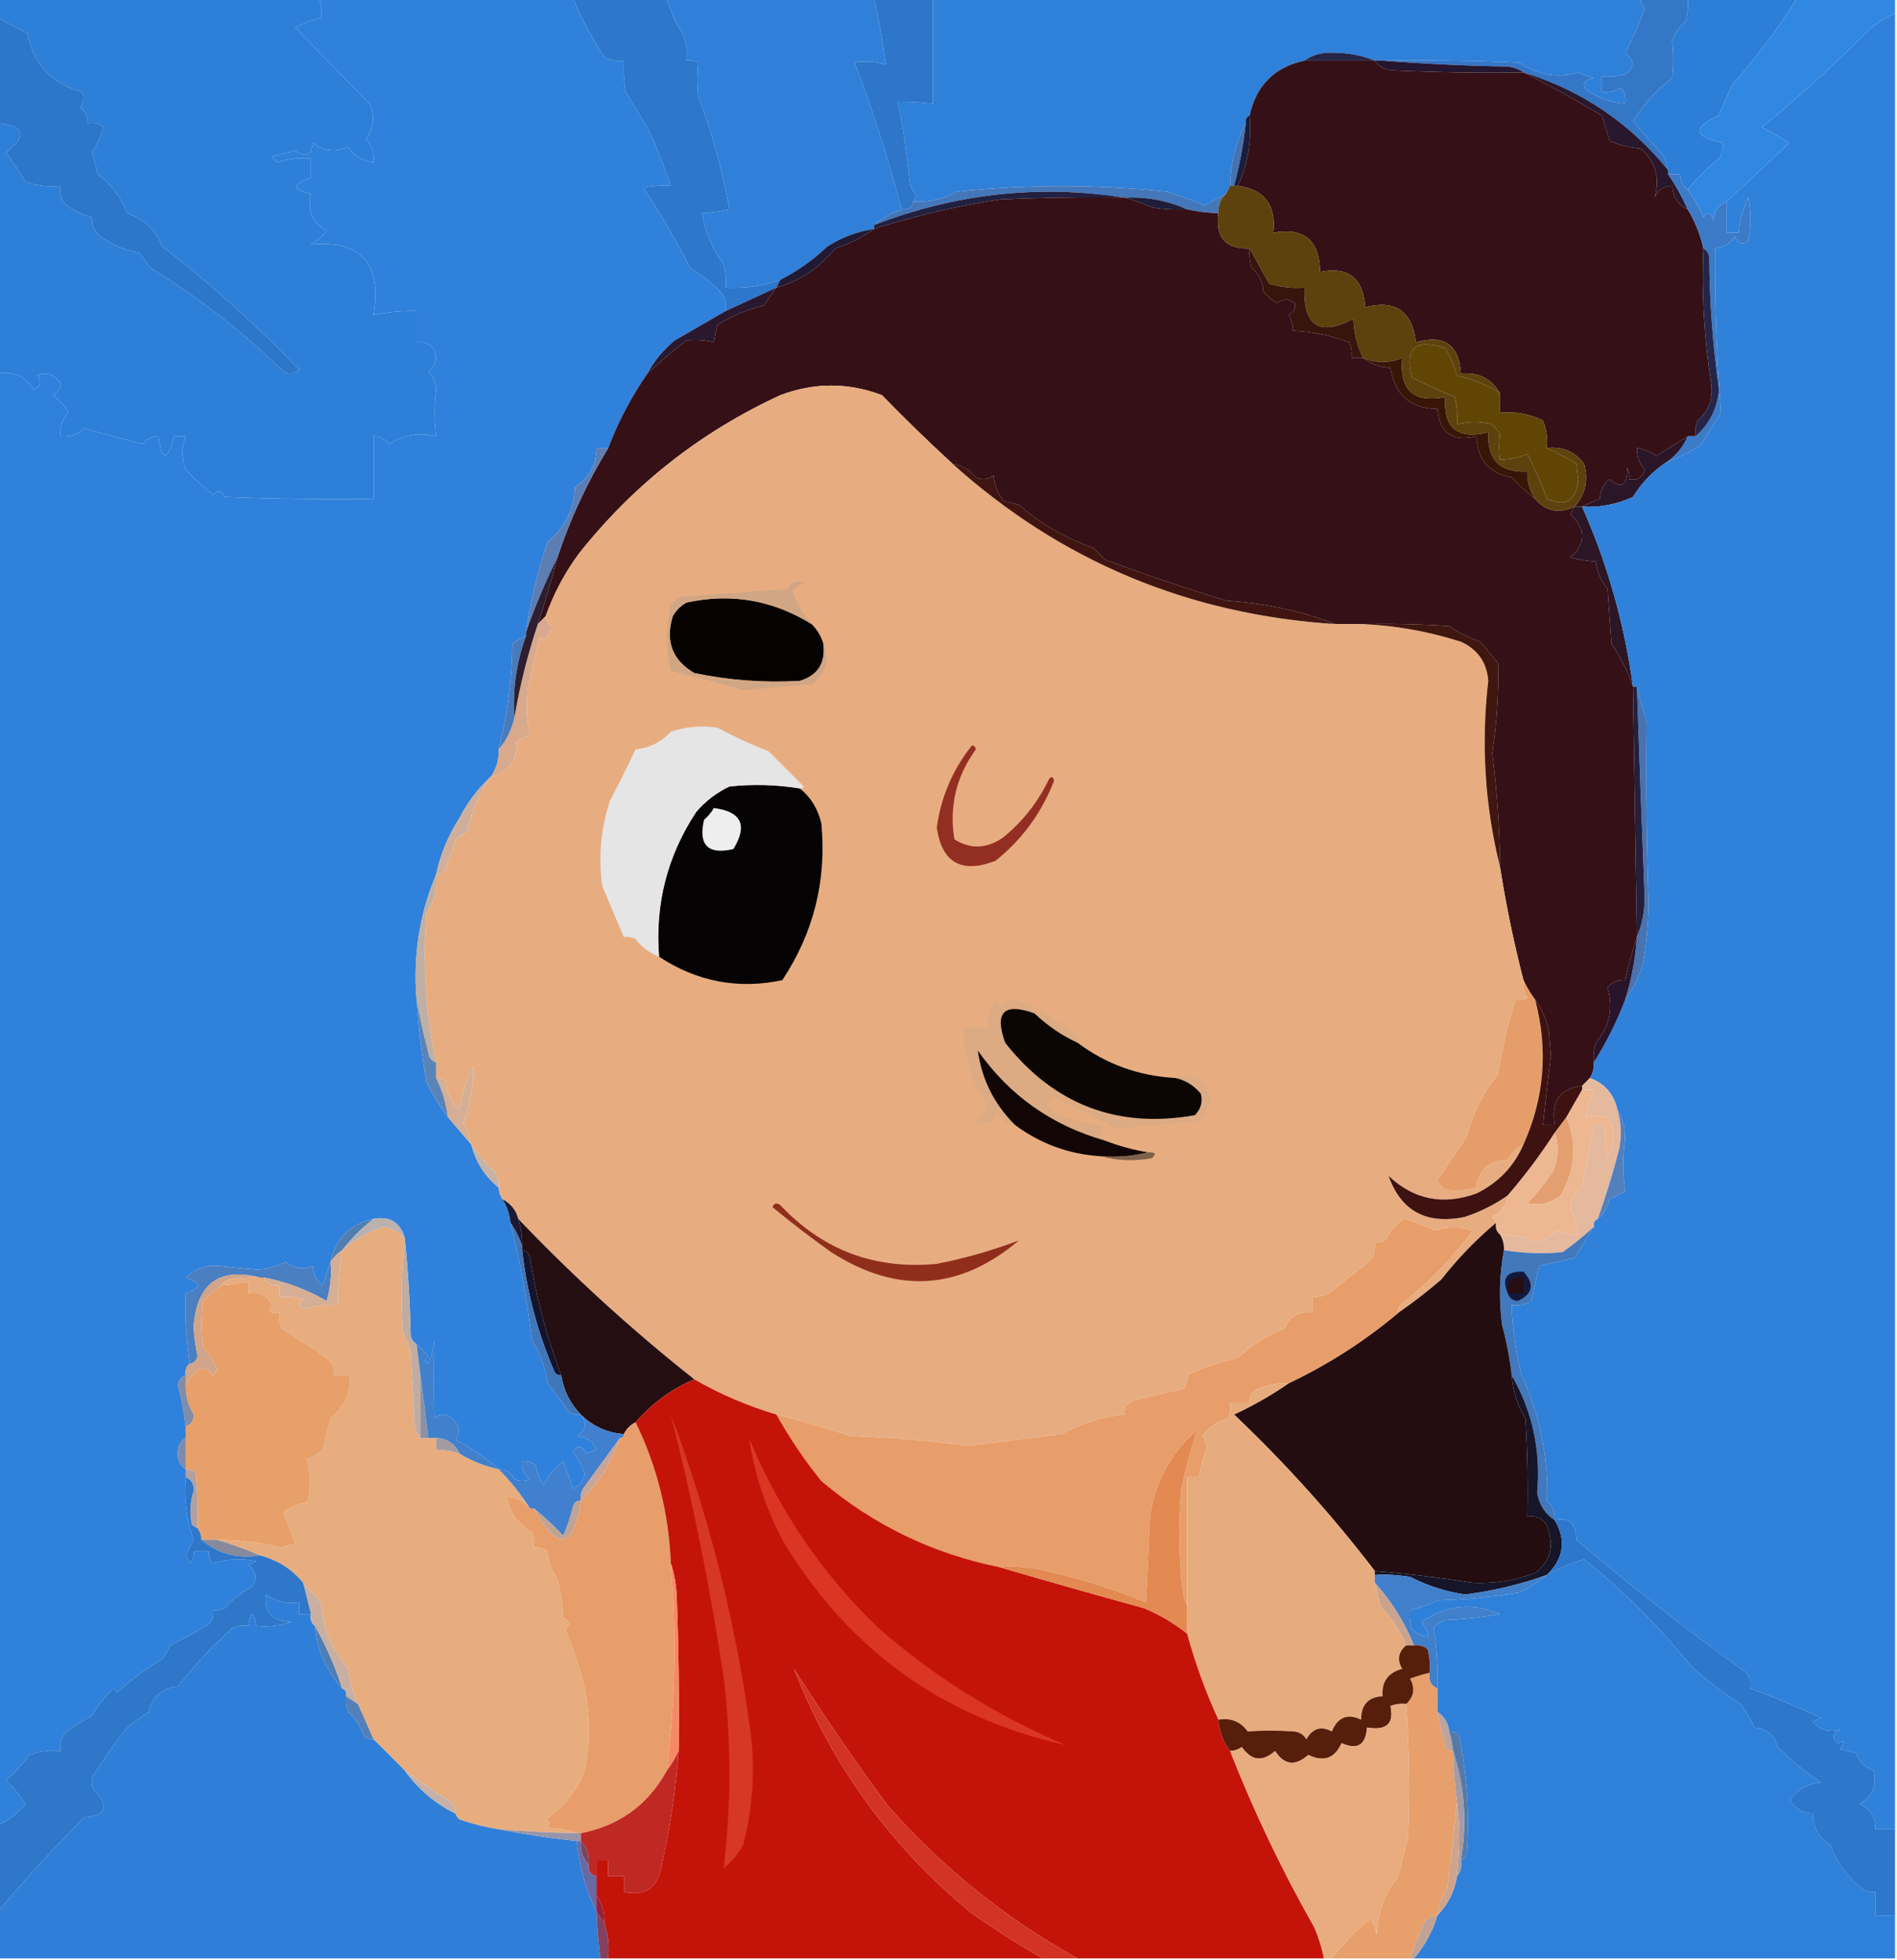 <?xml version="1.0" encoding="UTF-8"?>
<!DOCTYPE svg PUBLIC "-//W3C//DTD SVG 1.1//EN" "http://www.w3.org/Graphics/SVG/1.1/DTD/svg11.dtd">
<svg xmlns="http://www.w3.org/2000/svg" version="1.1" width="485px" height="501px" style="shape-rendering:geometricPrecision; text-rendering:geometricPrecision; image-rendering:optimizeQuality; fill-rule:evenodd; clip-rule:evenodd" xmlns:xlink="http://www.w3.org/1999/xlink">
<g><path style="opacity:1" fill="#2e7fd8" d="M -0.5,-0.5 C 26.833,-0.5 54.167,-0.5 81.5,-0.5C 82.218,1.137 82.385,2.803 82,4.5C 79.72,5.086 77.553,5.92 75.5,7C 81.763,13.565 88.097,20.065 94.5,26.5C 95.941,29.725 95.607,32.725 93.5,35.5C 95.105,37.179 95.771,39.179 95.5,41.5C 92.718,41.227 90.551,39.894 89,37.5C 85.786,38.99 82.786,38.656 80,36.5C 79.59,39.714 78.09,40.38 75.5,38.5C 73.5,39 71.5,39.5 69.5,40C 70,40.5 70.5,41 71,41.5C 73.719,40.556 76.552,40.223 79.5,40.5C 79.5,42.167 79.5,43.833 79.5,45.5C 74.464,47.162 74.464,48.495 79.5,49.5C 78.536,53.794 79.869,56.96 83.5,59C 82.315,60.353 80.981,61.52 79.5,62.5C 92.323,61.338 97.657,67.338 95.5,80.5C 99.118,79.756 102.785,79.423 106.5,79.5C 106.5,82.167 106.5,84.833 106.5,87.5C 109.532,87.178 111.199,88.511 111.5,91.5C 111.291,92.995 110.624,94.161 109.5,95C 110.684,96.18 111.351,97.68 111.5,99.5C 110.983,103.357 110.983,107.357 111.5,111.5C 107.268,110.427 103.268,111.094 99.5,113.5C 98.476,112.147 97.143,111.48 95.5,111.5C 95.5,116.833 95.5,122.167 95.5,127.5C 82.829,127.667 70.162,127.5 57.5,127C 56.675,125.312 55.675,125.145 54.5,126.5C 52.021,124.523 49.688,122.356 47.5,120C 46.409,117.182 46.409,114.349 47.5,111.5C 46.5,111.5 45.5,111.5 44.5,111.5C 42.738,117.963 41.405,117.963 40.5,111.5C 38.857,111.48 37.524,112.147 36.5,113.5C 31.5,112.167 26.5,110.833 21.5,109.5C 19.827,111.086 17.827,111.753 15.5,111.5C 15.247,109.173 15.914,107.173 17.5,105.5C 16.509,103.677 15.176,102.177 13.5,101C 16.167,99.333 16.167,97.667 13.5,96C 12.167,95.333 10.833,95.333 9.5,96C 10.821,97.544 10.488,98.711 8.5,99.5C 6.514,96.157 3.514,94.824 -0.5,95.5C -0.5,74.167 -0.5,52.833 -0.5,31.5C 6.435,32.214 7.101,34.714 1.5,39C 3.363,41.364 5.029,43.864 6.5,46.5C 9.428,47.484 12.428,47.817 15.5,47.5C 15.343,48.873 15.51,50.207 16,51.5C 18.185,53.54 20.685,54.874 23.5,55.5C 23.393,57.903 24.393,59.736 26.5,61C 29.204,62.846 32.205,64.013 35.5,64.5C 36.5,65.833 37.5,67.167 38.5,68.5C 50.902,76.081 62.235,84.914 72.5,95C 73.944,95.781 75.277,95.614 76.5,94.5C 65.607,83.106 53.941,72.606 41.5,63C 39.854,58.825 36.854,55.992 32.5,54.5C 30.964,50.461 28.464,47.128 25,44.5C 24.578,42.645 24.078,40.811 23.5,39C 24.783,36.995 25.783,34.828 26.5,32.5C 25.311,31.571 23.978,31.238 22.5,31.5C 22.52,29.857 21.853,28.524 20.5,27.5C 21.428,26.232 21.595,24.899 21,23.5C 13.221,21.388 8.554,16.388 7,8.5C 4.407,7.254 1.907,5.921 -0.5,4.5C -0.5,2.833 -0.5,1.167 -0.5,-0.5 Z"/></g>
<g><path style="opacity:1" fill="#3081db" d="M 81.5,-0.5 C 103.167,-0.5 124.833,-0.5 146.5,-0.5C 148.661,4.69 151.328,9.69 154.5,14.5C 156.045,15.452 157.712,15.785 159.5,15.5C 159.336,18.187 159.503,20.854 160,23.5C 162,26.833 164,30.167 166,33.5C 168.065,38.069 169.899,42.735 171.5,47.5C 169.143,47.337 166.81,47.503 164.5,48C 168.877,54.583 172.877,61.416 176.5,68.5C 179.757,70.385 182.59,72.719 185,75.5C 185.49,76.793 185.657,78.127 185.5,79.5C 181.229,81.973 176.896,84.473 172.5,87C 169.577,89.416 167.243,92.25 165.5,95.5C 161.422,101.365 158.089,107.698 155.5,114.5C 154.5,114.5 153.5,114.5 152.5,114.5C 152.445,118.846 150.612,122.179 147,124.5C 146.761,130.312 144.428,134.979 140,138.5C 137.466,146.007 135.632,153.674 134.5,161.5C 134.5,161.833 134.5,162.167 134.5,162.5C 133.279,163.028 132.113,163.695 131,164.5C 130.87,173.736 129.703,182.736 127.5,191.5C 127.6,194.108 126.933,196.442 125.5,198.5C 122.25,201.474 119.583,204.974 117.5,209C 114.621,213.472 112.621,218.305 111.5,223.5C 107.251,233.553 105.585,244.22 106.5,255.5C 107.007,262.528 107.84,269.528 109,276.5C 110.566,279.752 112.399,282.752 114.5,285.5C 116.501,287.863 118.501,290.196 120.5,292.5C 121.615,296.947 123.948,300.613 127.5,303.5C 127.557,304.609 127.89,305.609 128.5,306.5C 129.63,308.315 130.296,310.315 130.5,312.5C 132.942,322.292 134.775,332.292 136,342.5C 138.125,345.874 139.458,349.54 140,353.5C 141.996,355.905 143.83,358.405 145.5,361C 146.448,361.483 147.448,361.649 148.5,361.5C 150.164,363.679 149.83,365.512 147.5,367C 149.904,367.196 151.571,368.362 152.5,370.5C 151.753,370.736 150.92,371.07 150,371.5C 148.815,369.441 147.648,369.274 146.5,371C 147.723,372.72 148.723,374.553 149.5,376.5C 149.272,378.397 148.272,379.73 146.5,380.5C 145.729,378.138 144.895,375.804 144,373.5C 141.867,375.091 140.201,377.091 139,379.5C 137.883,378.051 137.216,376.384 137,374.5C 135.989,373.663 134.822,373.33 133.5,373.5C 133.297,375.39 133.963,376.89 135.5,378C 134.167,378.667 132.833,378.667 131.5,378C 130.692,376.294 129.359,375.461 127.5,375.5C 124.212,372.517 120.546,370.017 116.5,368C 117.772,365.956 117.439,364.122 115.5,362.5C 113.958,361.253 112.458,361.253 111,362.5C 110.88,355.827 110.88,349.161 111,342.5C 110.808,344.577 110.308,346.577 109.5,348.5C 108.494,348.062 108.494,347.396 109.5,346.5C 108.452,345.452 107.452,344.452 106.5,343.5C 105.778,343.082 105.278,342.416 105,341.5C 104.829,332.99 104.329,324.657 103.5,316.5C 102.413,312.427 99.746,310.761 95.5,311.5C 89.51,312.824 85.843,316.491 84.5,322.5C 83.835,324.369 83.169,326.369 82.5,328.5C 80.931,327.286 80.098,325.619 80,323.5C 77.597,324.497 75.264,324.164 73,322.5C 70.825,323.625 68.491,324.292 66,324.5C 62.661,324.227 59.327,323.893 56,323.5C 52.703,323.234 49.87,324.234 47.5,326.5C 51.5,327.833 51.5,329.167 47.5,330.5C 47.228,336.438 47.562,342.438 48.5,348.5C 47.596,349.209 47.263,350.209 47.5,351.5C 46.351,351.791 45.684,352.624 45.5,354C 46.409,357.466 47.076,360.966 47.5,364.5C 47.5,365.5 47.5,366.5 47.5,367.5C 46.275,368.152 45.608,369.319 45.5,371C 45.307,373.008 45.974,374.508 47.5,375.5C 47.5,376.167 47.5,376.833 47.5,377.5C 47.001,383.069 47.668,388.403 49.5,393.5C 48.833,394.833 48.167,396.167 47.5,397.5C 47.833,398.167 48.167,398.833 48.5,399.5C 49.386,398.675 49.719,397.675 49.5,396.5C 50.833,396.5 52.167,396.5 53.5,396.5C 53.281,397.675 53.614,398.675 54.5,399.5C 58.108,398.407 61.775,398.24 65.5,399C 64.833,399.333 64.167,399.667 63.5,400C 65.515,401.555 65.849,403.389 64.5,405.5C 61.84,406.892 59.506,408.726 57.5,411C 56.552,411.483 55.552,411.649 54.5,411.5C 54.67,412.822 54.337,413.989 53.5,415C 50.333,416.969 47,418.802 43.5,420.5C 42.96,421.748 42.293,422.915 41.5,424C 37.385,426.448 33.552,429.281 30,432.5C 29.667,432.167 29.333,431.833 29,431.5C 26.816,433.522 24.983,435.855 23.5,438.5C 21.038,439.794 18.705,441.294 16.5,443C 15.62,444.356 15.287,445.856 15.5,447.5C 12.753,447.187 10.086,447.52 7.5,448.5C 5.785,450.874 3.785,453.04 1.5,455C 3.413,456.791 5.08,458.791 6.5,461C 4.559,463.454 2.225,465.287 -0.5,466.5C -0.5,342.833 -0.5,219.167 -0.5,95.5C 3.514,94.824 6.514,96.157 8.5,99.5C 10.488,98.711 10.821,97.544 9.5,96C 10.833,95.333 12.167,95.333 13.5,96C 16.167,97.667 16.167,99.333 13.5,101C 15.176,102.177 16.509,103.677 17.5,105.5C 15.914,107.173 15.247,109.173 15.5,111.5C 17.827,111.753 19.827,111.086 21.5,109.5C 26.5,110.833 31.5,112.167 36.5,113.5C 37.524,112.147 38.857,111.48 40.5,111.5C 41.405,117.963 42.738,117.963 44.5,111.5C 45.5,111.5 46.5,111.5 47.5,111.5C 46.409,114.349 46.409,117.182 47.5,120C 49.688,122.356 52.021,124.523 54.5,126.5C 55.675,125.145 56.675,125.312 57.5,127C 70.162,127.5 82.829,127.667 95.5,127.5C 95.5,122.167 95.5,116.833 95.5,111.5C 97.143,111.48 98.476,112.147 99.5,113.5C 103.268,111.094 107.268,110.427 111.5,111.5C 110.983,107.357 110.983,103.357 111.5,99.5C 111.351,97.68 110.684,96.18 109.5,95C 110.624,94.161 111.291,92.995 111.5,91.5C 111.199,88.511 109.532,87.178 106.5,87.5C 106.5,84.833 106.5,82.167 106.5,79.5C 102.785,79.423 99.118,79.756 95.5,80.5C 97.657,67.338 92.323,61.338 79.5,62.5C 80.981,61.52 82.315,60.353 83.5,59C 79.869,56.96 78.536,53.794 79.5,49.5C 74.464,48.495 74.464,47.162 79.5,45.5C 79.5,43.833 79.5,42.167 79.5,40.5C 76.552,40.223 73.719,40.556 71,41.5C 70.5,41 70,40.5 69.5,40C 71.5,39.5 73.5,39 75.5,38.5C 78.09,40.38 79.59,39.714 80,36.5C 82.786,38.656 85.786,38.99 89,37.5C 90.551,39.894 92.718,41.227 95.5,41.5C 95.771,39.179 95.105,37.179 93.5,35.5C 95.607,32.725 95.941,29.725 94.5,26.5C 88.097,20.065 81.763,13.565 75.5,7C 77.553,5.92 79.72,5.086 82,4.5C 82.385,2.803 82.218,1.137 81.5,-0.5 Z"/></g>
<g><path style="opacity:1" fill="#2d77cc" d="M 146.5,-0.5 C 154.5,-0.5 162.5,-0.5 170.5,-0.5C 171.391,2.789 172.724,5.789 174.5,8.5C 175.474,10.743 175.808,13.076 175.5,15.5C 176.552,15.351 177.552,15.517 178.5,16C 178.218,18.911 178.218,21.744 178.5,24.5C 182.052,33.952 184.719,43.618 186.5,53.5C 184.194,53.993 181.861,54.326 179.5,54.5C 180.281,59.31 182.115,63.644 185,67.5C 185.495,69.473 185.662,71.473 185.5,73.5C 190.392,73.774 195.059,73.107 199.5,71.5C 199.167,72.167 198.833,72.833 198.5,73.5C 194.167,75.5 189.833,77.5 185.5,79.5C 185.657,78.127 185.49,76.793 185,75.5C 182.59,72.719 179.757,70.385 176.5,68.5C 172.877,61.416 168.877,54.583 164.5,48C 166.81,47.503 169.143,47.337 171.5,47.5C 169.899,42.735 168.065,38.069 166,33.5C 164,30.167 162,26.833 160,23.5C 159.503,20.854 159.336,18.187 159.5,15.5C 157.712,15.785 156.045,15.452 154.5,14.5C 151.328,9.69 148.661,4.69 146.5,-0.5 Z"/></g>
<g><path style="opacity:1" fill="#3080d9" d="M 170.5,-0.5 C 188.167,-0.5 205.833,-0.5 223.5,-0.5C 224.713,5.137 225.713,10.803 226.5,16.5C 223.859,15.737 221.192,15.57 218.5,16C 223.164,28.163 227.164,40.663 230.5,53.5C 227.836,54.397 225.502,55.73 223.5,57.5C 223.5,57.833 223.5,58.167 223.5,58.5C 219.203,59.146 215.203,60.646 211.5,63C 207.898,66.441 203.898,69.275 199.5,71.5C 195.059,73.107 190.392,73.774 185.5,73.5C 185.662,71.473 185.495,69.473 185,67.5C 182.115,63.644 180.281,59.31 179.5,54.5C 181.861,54.326 184.194,53.993 186.5,53.5C 184.719,43.618 182.052,33.952 178.5,24.5C 178.218,21.744 178.218,18.911 178.5,16C 177.552,15.517 176.552,15.351 175.5,15.5C 175.808,13.076 175.474,10.743 174.5,8.5C 172.724,5.789 171.391,2.789 170.5,-0.5 Z"/></g>
<g><path style="opacity:1" fill="#2f80d9" d="M 238.5,-0.5 C 298.833,-0.5 359.167,-0.5 419.5,-0.5C 419.414,0.496 419.748,1.329 420.5,2C 419.12,5.98 417.453,9.813 415.5,13.5C 417.973,15.425 417.973,17.258 415.5,19C 413.527,19.495 411.527,19.662 409.5,19.5C 409.5,20.833 409.5,22.167 409.5,23.5C 411.262,23.643 412.929,23.309 414.5,22.5C 415.429,23.689 415.762,25.022 415.5,26.5C 411.904,26.166 408.571,25 405.5,23C 404.448,21.284 405.114,20.284 407.5,20C 406.128,19.598 404.795,19.098 403.5,18.5C 398.155,20.045 393.155,19.212 388.5,16C 376.838,15.5 365.171,15.334 353.5,15.5C 352.833,15.5 352.167,15.5 351.5,15.5C 348.26,14.153 344.76,13.486 341,13.5C 338.134,13.3 335.634,13.967 333.5,15.5C 325.833,17.167 321.167,21.833 319.5,29.5C 318.662,29.842 318.328,30.508 318.5,31.5C 315.967,36.297 314.633,41.631 314.5,47.5C 314.167,48.167 313.833,48.833 313.5,49.5C 311.674,50.438 309.841,51.438 308,52.5C 304.884,51.153 301.718,49.987 298.5,49C 280.495,47.095 262.495,47.095 244.5,49C 241.124,50.899 237.457,51.732 233.5,51.5C 233.611,50.883 233.944,50.383 234.5,50C 233.342,48.991 232.675,47.658 232.5,46C 231.861,39.233 230.861,32.567 229.5,26C 232.475,25.956 235.475,26.123 238.5,26.5C 238.5,17.5 238.5,8.5 238.5,-0.5 Z"/></g>
<g><path style="opacity:1" fill="#2d7ed7" d="M 431.5,-0.5 C 440.833,-0.5 450.167,-0.5 459.5,-0.5C 454.657,7.197 449.157,14.53 443,21.5C 441.711,24.168 440.544,26.835 439.5,29.5C 432.561,32.65 432.895,34.984 440.5,36.5C 440.579,37.931 440.246,39.264 439.5,40.5C 436.452,42.882 433.785,45.548 431.5,48.5C 430.194,47.533 429.527,46.199 429.5,44.5C 428.5,44.5 427.5,44.5 426.5,44.5C 426.5,44.167 426.5,43.833 426.5,43.5C 426.291,42.078 425.791,40.745 425,39.5C 422.471,36.641 419.971,33.808 417.5,31C 420.503,26.36 423.836,22.694 427.5,20C 427.849,16.969 427.849,13.802 427.5,10.5C 428.174,8.483 429.341,6.817 431,5.5C 431.495,3.527 431.662,1.527 431.5,-0.5 Z"/></g>
<g><path style="opacity:1" fill="#3188e2" d="M 459.5,-0.5 C 467.833,-0.5 476.167,-0.5 484.5,-0.5C 484.5,0.833 484.5,2.167 484.5,3.5C 481.884,4.48 479.551,5.98 477.5,8C 468.878,16.634 459.878,24.801 450.5,32.5C 452.833,33.833 455.167,35.167 457.5,36.5C 452.146,41.522 446.813,46.522 441.5,51.5C 439.386,52.36 438.22,54.027 438,56.5C 437.676,54.431 436.842,54.098 435.5,55.5C 434.412,52.986 433.078,50.652 431.5,48.5C 433.785,45.548 436.452,42.882 439.5,40.5C 440.246,39.264 440.579,37.931 440.5,36.5C 432.895,34.984 432.561,32.65 439.5,29.5C 440.544,26.835 441.711,24.168 443,21.5C 449.157,14.53 454.657,7.197 459.5,-0.5 Z"/></g>
<g><path style="opacity:1" fill="#3577c7" d="M 419.5,-0.5 C 423.5,-0.5 427.5,-0.5 431.5,-0.5C 431.662,1.527 431.495,3.527 431,5.5C 429.341,6.817 428.174,8.483 427.5,10.5C 427.849,13.802 427.849,16.969 427.5,20C 423.836,22.694 420.503,26.36 417.5,31C 419.971,33.808 422.471,36.641 425,39.5C 425.791,40.745 426.291,42.078 426.5,43.5C 416.738,31.446 404.404,23.112 389.5,18.5C 388.391,17.71 387.058,17.21 385.5,17C 374.659,16.83 363.992,16.33 353.5,15.5C 365.171,15.334 376.838,15.5 388.5,16C 393.155,19.212 398.155,20.045 403.5,18.5C 404.795,19.098 406.128,19.598 407.5,20C 405.114,20.284 404.448,21.284 405.5,23C 408.571,25 411.904,26.166 415.5,26.5C 415.762,25.022 415.429,23.689 414.5,22.5C 412.929,23.309 411.262,23.643 409.5,23.5C 409.5,22.167 409.5,20.833 409.5,19.5C 411.527,19.662 413.527,19.495 415.5,19C 417.973,17.258 417.973,15.425 415.5,13.5C 417.453,9.813 419.12,5.98 420.5,2C 419.748,1.329 419.414,0.496 419.5,-0.5 Z"/></g>
<g><path style="opacity:1" fill="#252646" d="M 351.5,15.5 C 345.5,15.5 339.5,15.5 333.5,15.5C 335.634,13.967 338.134,13.3 341,13.5C 344.76,13.486 348.26,14.153 351.5,15.5 Z"/></g>
<g><path style="opacity:1" fill="#2d76c9" d="M 223.5,-0.5 C 228.5,-0.5 233.5,-0.5 238.5,-0.5C 238.5,8.5 238.5,17.5 238.5,26.5C 235.475,26.123 232.475,25.956 229.5,26C 230.861,32.567 231.861,39.233 232.5,46C 232.675,47.658 233.342,48.991 234.5,50C 233.944,50.383 233.611,50.883 233.5,51.5C 233.179,53.048 232.179,53.715 230.5,53.5C 227.164,40.663 223.164,28.163 218.5,16C 221.192,15.57 223.859,15.737 226.5,16.5C 225.713,10.803 224.713,5.137 223.5,-0.5 Z"/></g>
<g><path style="opacity:1" fill="#251530" d="M 351.5,15.5 C 352.167,15.5 352.833,15.5 353.5,15.5C 363.992,16.33 374.659,16.83 385.5,17C 387.058,17.21 388.391,17.71 389.5,18.5C 378.495,18.666 367.495,18.5 356.5,18C 354.256,17.95 352.589,17.117 351.5,15.5 Z"/></g>
<g><path style="opacity:1" fill="#351016" d="M 333.5,15.5 C 339.5,15.5 345.5,15.5 351.5,15.5C 352.589,17.117 354.256,17.95 356.5,18C 367.495,18.5 378.495,18.666 389.5,18.5C 396.188,21.871 402.855,25.538 409.5,29.5C 410.221,31.686 410.887,33.853 411.5,36C 414.044,37.092 416.711,37.759 419.5,38C 423.321,41.445 424.488,45.611 423,50.5C 423.908,48.561 425.408,47.561 427.5,47.5C 427.684,50.337 429.018,52.337 431.5,53.5C 433.391,56.614 434.724,59.947 435.5,63.5C 435.022,75.121 435.689,86.621 437.5,98C 438.039,101.833 436.872,105 434,107.5C 433.51,108.793 433.343,110.127 433.5,111.5C 432.833,111.5 432.167,111.5 431.5,111.5C 428.844,113.15 426.178,114.816 423.5,116.5C 421.944,115.453 420.277,114.786 418.5,114.5C 418.449,116.57 419.115,118.403 420.5,120C 419.968,122.02 418.635,122.853 416.5,122.5C 416.649,121.448 416.483,120.448 416,119.5C 416.069,124.079 414.569,125.079 411.5,122.5C 409.931,123.714 409.098,125.381 409,127.5C 407.378,128.099 405.878,128.766 404.5,129.5C 403.833,129.5 403.167,129.5 402.5,129.5C 405.355,126.408 406.188,122.741 405,118.5C 402.628,115.4 399.462,114.067 395.5,114.5C 395.708,112.08 395.374,109.747 394.5,107.5C 391.06,105.777 387.394,105.11 383.5,105.5C 383.5,103.833 383.5,102.167 383.5,100.5C 381.279,96.723 377.946,95.056 373.5,95.5C 373.062,88.065 369.228,85.399 362,87.5C 361.085,79.544 356.752,76.544 349,78.5C 348.55,71.036 344.716,68.036 337.5,69.5C 337.391,61.386 333.391,58.053 325.5,59.5C 326.363,52.468 323.363,48.468 316.5,47.5C 319.05,41.909 320.05,35.909 319.5,29.5C 321.167,21.833 325.833,17.167 333.5,15.5 Z"/></g>
<g><path style="opacity:1" fill="#4473af" d="M 318.5,31.5 C 317.929,36.925 316.929,42.258 315.5,47.5C 315.167,47.5 314.833,47.5 314.5,47.5C 314.633,41.631 315.967,36.297 318.5,31.5 Z"/></g>
<g><path style="opacity:1" fill="#1d1c3a" d="M 319.5,29.5 C 320.05,35.909 319.05,41.909 316.5,47.5C 316.167,47.5 315.833,47.5 315.5,47.5C 316.929,42.258 317.929,36.925 318.5,31.5C 318.328,30.508 318.662,29.842 319.5,29.5 Z"/></g>
<g><path style="opacity:1" fill="#2d77ca" d="M -0.5,4.5 C 1.907,5.921 4.407,7.254 7,8.5C 8.554,16.388 13.221,21.388 21,23.5C 21.595,24.899 21.428,26.232 20.5,27.5C 21.853,28.524 22.52,29.857 22.5,31.5C 23.978,31.238 25.311,31.571 26.5,32.5C 25.783,34.828 24.783,36.995 23.5,39C 24.078,40.811 24.578,42.645 25,44.5C 28.464,47.128 30.964,50.461 32.5,54.5C 36.854,55.992 39.854,58.825 41.5,63C 53.941,72.606 65.607,83.106 76.5,94.5C 75.277,95.614 73.944,95.781 72.5,95C 62.235,84.914 50.902,76.081 38.5,68.5C 37.5,67.167 36.5,65.833 35.5,64.5C 32.205,64.013 29.204,62.846 26.5,61C 24.393,59.736 23.393,57.903 23.5,55.5C 20.685,54.874 18.185,53.54 16,51.5C 15.51,50.207 15.343,48.873 15.5,47.5C 12.428,47.817 9.428,47.484 6.5,46.5C 5.029,43.864 3.363,41.364 1.5,39C 7.101,34.714 6.435,32.214 -0.5,31.5C -0.5,22.5 -0.5,13.5 -0.5,4.5 Z"/></g>
<g><path style="opacity:1" fill="#29182d" d="M 389.5,18.5 C 404.404,23.112 416.738,31.446 426.5,43.5C 426.5,43.833 426.5,44.167 426.5,44.5C 428.432,47.366 430.099,50.366 431.5,53.5C 429.018,52.337 427.684,50.337 427.5,47.5C 425.408,47.561 423.908,48.561 423,50.5C 424.488,45.611 423.321,41.445 419.5,38C 416.711,37.759 414.044,37.092 411.5,36C 410.887,33.853 410.221,31.686 409.5,29.5C 402.855,25.538 396.188,21.871 389.5,18.5 Z"/></g>
<g><path style="opacity:1" fill="#4477ba" d="M 313.5,49.5 C 312.058,50.819 311.392,52.486 311.5,54.5C 308.794,54.425 306.127,54.092 303.5,53.5C 298.518,51.261 293.184,50.261 287.5,50.5C 265.678,47.11 244.344,49.443 223.5,57.5C 225.502,55.73 227.836,54.397 230.5,53.5C 232.179,53.715 233.179,53.048 233.5,51.5C 237.457,51.732 241.124,50.899 244.5,49C 262.495,47.095 280.495,47.095 298.5,49C 301.718,49.987 304.884,51.153 308,52.5C 309.841,51.438 311.674,50.438 313.5,49.5 Z"/></g>
<g><path style="opacity:1" fill="#1e1d3a" d="M 287.5,50.5 C 293.184,50.261 298.518,51.261 303.5,53.5C 300.482,53.665 297.482,53.498 294.5,53C 292.167,51.957 289.834,51.124 287.5,50.5 Z"/></g>
<g><path style="opacity:1" fill="#222041" d="M 287.5,50.5 C 276.828,50.334 266.161,50.5 255.5,51C 244.533,52.677 233.867,55.177 223.5,58.5C 223.5,58.167 223.5,57.833 223.5,57.5C 244.344,49.443 265.678,47.11 287.5,50.5 Z"/></g>
<g><path style="opacity:1" fill="#351016" d="M 287.5,50.5 C 289.834,51.124 292.167,51.957 294.5,53C 297.482,53.498 300.482,53.665 303.5,53.5C 306.127,54.092 308.794,54.425 311.5,54.5C 310.677,60.675 313.344,63.675 319.5,63.5C 319.34,65.199 319.506,66.866 320,68.5C 321.887,70.026 322.887,72.026 323,74.5C 324.019,75.687 325.186,76.687 326.5,77.5C 328.042,76.253 329.542,76.253 331,77.5C 331.311,78.743 330.811,79.743 329.5,80.5C 330.246,81.736 330.579,83.07 330.5,84.5C 335.544,84.731 340.378,85.731 345,87.5C 345.49,88.793 345.657,90.127 345.5,91.5C 346.5,91.5 347.5,91.5 348.5,91.5C 350.476,93.011 352.809,93.844 355.5,94C 356.577,100.914 360.577,104.414 367.5,104.5C 368.014,110.665 371.347,112.998 377.5,111.5C 377.682,117.443 380.682,120.943 386.5,122C 388.416,124.09 390.416,125.923 392.5,127.5C 395.264,130.689 398.598,131.355 402.5,129.5C 402.196,130.15 401.863,130.817 401.5,131.5C 405.5,135.167 405.5,138.833 401.5,142.5C 403.714,143.041 405.88,143.374 408,143.5C 408.249,146.177 409.249,148.51 411,150.5C 411.333,155.167 411.667,159.833 412,164.5C 414.387,168.074 416.221,171.74 417.5,175.5C 417.833,196.833 418.167,218.167 418.5,239.5C 417.336,243.011 416.336,246.677 415.5,250.5C 413.61,250.297 412.11,250.963 411,252.5C 412.493,257.731 411.493,262.397 408,266.5C 407.506,268.134 407.34,269.801 407.5,271.5C 407.567,272.959 407.234,274.292 406.5,275.5C 405.833,276.167 405.167,276.833 404.5,277.5C 398.811,278.149 396.478,281.483 397.5,287.5C 396.5,287.5 395.5,287.5 394.5,287.5C 395.084,281.662 395.75,275.829 396.5,270C 396.333,267.833 396.167,265.667 396,263.5C 395.362,260.399 394.195,257.732 392.5,255.5C 391.313,253.928 390.313,252.261 389.5,250.5C 387.024,240.93 385.024,231.264 383.5,221.5C 383.412,211.795 382.745,202.129 381.5,192.5C 382.703,184.716 383.203,177.05 383,169.5C 381.5,167.667 380,165.833 378.5,164C 375.623,163.044 372.956,161.711 370.5,160C 363.174,159.5 355.841,159.334 348.5,159.5C 346.167,159.5 343.833,159.5 341.5,159.5C 332.6,156.118 323.267,154.118 313.5,153.5C 303.122,150.327 292.788,146.827 282.5,143C 281.5,142 280.5,141 279.5,140C 272.388,137.528 266.055,133.861 260.5,129C 259.167,128.667 257.833,128.333 256.5,128C 255.042,125.943 254.208,123.777 254,121.5C 252.612,122.554 251.112,122.72 249.5,122C 247.937,120.053 245.937,118.886 243.5,118.5C 237.315,112.815 231.315,106.981 225.5,101C 216.848,97.716 208.181,97.716 199.5,101C 179.1,110.401 161.934,123.901 148,141.5C 144.377,146.412 141.544,151.745 139.5,157.5C 138.833,158.167 138.167,158.833 137.5,159.5C 139.365,153.903 141.032,148.237 142.5,142.5C 145.752,132.662 150.086,123.329 155.5,114.5C 158.089,107.698 161.422,101.365 165.5,95.5C 168.622,92.554 171.956,89.721 175.5,87C 178.126,86.785 180.459,86.952 182.5,87.5C 182.723,86.033 183.056,84.533 183.5,83C 187.128,80.716 191.128,79.05 195.5,78C 196.386,76.385 197.386,74.885 198.5,73.5C 204.544,71.8 209.544,68.466 213.5,63.5C 217.173,62.33 220.507,60.663 223.5,58.5C 233.867,55.177 244.533,52.677 255.5,51C 266.161,50.5 276.828,50.334 287.5,50.5 Z"/></g>
<g><path style="opacity:1" fill="#3c7bc8" d="M 426.5,44.5 C 427.5,44.5 428.5,44.5 429.5,44.5C 429.527,46.199 430.194,47.533 431.5,48.5C 433.078,50.652 434.412,52.986 435.5,55.5C 436.842,54.098 437.676,54.431 438,56.5C 438.22,54.027 439.386,52.36 441.5,51.5C 441.5,54.167 441.5,56.833 441.5,59.5C 442.5,59.5 443.5,59.5 444.5,59.5C 444.77,56.298 445.604,53.298 447,50.5C 447.667,54.167 447.667,57.833 447,61.5C 445.594,62.668 444.428,62.335 443.5,60.5C 442.305,62.297 440.638,63.297 438.5,63.5C 438.376,77.661 438.876,91.661 440,105.5C 438.236,108.396 436.402,111.229 434.5,114C 431.609,115.727 428.609,117.227 425.5,118.5C 428.213,116.786 430.213,114.453 431.5,111.5C 432.167,111.5 432.833,111.5 433.5,111.5C 437.07,108.359 439.07,104.359 439.5,99.5C 437.874,88.245 437.041,76.912 437,65.5C 436.722,64.584 436.222,63.917 435.5,63.5C 434.724,59.947 433.391,56.614 431.5,53.5C 430.099,50.366 428.432,47.366 426.5,44.5 Z"/></g>
<g><path style="opacity:1" fill="#211a35" d="M 223.5,58.5 C 220.507,60.663 217.173,62.33 213.5,63.5C 209.544,68.466 204.544,71.8 198.5,73.5C 198.833,72.833 199.167,72.167 199.5,71.5C 203.898,69.275 207.898,66.441 211.5,63C 215.203,60.646 219.203,59.146 223.5,58.5 Z"/></g>
<g><path style="opacity:1" fill="#5e420d" d="M 314.5,47.5 C 314.833,47.5 315.167,47.5 315.5,47.5C 315.833,47.5 316.167,47.5 316.5,47.5C 323.363,48.468 326.363,52.468 325.5,59.5C 333.391,58.053 337.391,61.386 337.5,69.5C 344.716,68.036 348.55,71.036 349,78.5C 356.752,76.544 361.085,79.544 362,87.5C 369.228,85.399 373.062,88.065 373.5,95.5C 377.946,95.056 381.279,96.723 383.5,100.5C 380.134,98.309 376.467,96.809 372.5,96C 371.802,93.546 370.802,91.213 369.5,89C 361.912,86.425 359.079,88.925 361,96.5C 364.577,98.266 368.244,99.933 372,101.5C 372.497,103.81 372.663,106.143 372.5,108.5C 375.549,107.643 378.549,107.643 381.5,108.5C 382.287,109.242 382.953,110.075 383.5,111C 383.216,112.956 383.216,115.123 383.5,117.5C 386.085,117.432 388.418,116.932 390.5,116C 392.445,119.757 394.112,123.591 395.5,127.5C 400.39,129.631 403.057,127.964 403.5,122.5C 403.333,121.167 403.167,119.833 403,118.5C 400.49,116.998 397.99,115.664 395.5,114.5C 399.462,114.067 402.628,115.4 405,118.5C 406.188,122.741 405.355,126.408 402.5,129.5C 398.598,131.355 395.264,130.689 392.5,127.5C 391.067,125.442 390.4,123.108 390.5,120.5C 383.518,120.851 380.185,117.518 380.5,110.5C 372.644,112.422 368.977,109.422 369.5,101.5C 361.386,103.052 357.719,99.719 358.5,91.5C 355.167,92.833 351.833,92.833 348.5,91.5C 346.979,88.391 346.146,85.058 346,81.5C 337.351,86.031 333.185,83.365 333.5,73.5C 330.421,73.74 327.421,73.407 324.5,72.5C 322.726,69.369 321.059,66.369 319.5,63.5C 313.344,63.675 310.677,60.675 311.5,54.5C 311.392,52.486 312.058,50.819 313.5,49.5C 313.833,48.833 314.167,48.167 314.5,47.5 Z"/></g>
<g><path style="opacity:1" fill="#37140c" d="M 319.5,63.5 C 321.059,66.369 322.726,69.369 324.5,72.5C 327.421,73.407 330.421,73.74 333.5,73.5C 333.185,83.365 337.351,86.031 346,81.5C 346.146,85.058 346.979,88.391 348.5,91.5C 347.5,91.5 346.5,91.5 345.5,91.5C 345.657,90.127 345.49,88.793 345,87.5C 340.378,85.731 335.544,84.731 330.5,84.5C 330.579,83.07 330.246,81.736 329.5,80.5C 330.811,79.743 331.311,78.743 331,77.5C 329.542,76.253 328.042,76.253 326.5,77.5C 325.186,76.687 324.019,75.687 323,74.5C 322.887,72.026 321.887,70.026 320,68.5C 319.506,66.866 319.34,65.199 319.5,63.5 Z"/></g>
<g><path style="opacity:1" fill="#2a182e" d="M 198.5,73.5 C 197.386,74.885 196.386,76.385 195.5,78C 191.128,79.05 187.128,80.716 183.5,83C 183.056,84.533 182.723,86.033 182.5,87.5C 180.459,86.952 178.126,86.785 175.5,87C 171.956,89.721 168.622,92.554 165.5,95.5C 167.243,92.25 169.577,89.416 172.5,87C 176.896,84.473 181.229,81.973 185.5,79.5C 189.833,77.5 194.167,75.5 198.5,73.5 Z"/></g>
<g><path style="opacity:1" fill="#242549" d="M 435.5,63.5 C 436.222,63.917 436.722,64.584 437,65.5C 437.041,76.912 437.874,88.245 439.5,99.5C 439.07,104.359 437.07,108.359 433.5,111.5C 433.343,110.127 433.51,108.793 434,107.5C 436.872,105 438.039,101.833 437.5,98C 435.689,86.621 435.022,75.121 435.5,63.5 Z"/></g>
<g><path style="opacity:1" fill="#381506" d="M 348.5,91.5 C 351.833,92.833 355.167,92.833 358.5,91.5C 357.719,99.719 361.386,103.052 369.5,101.5C 368.977,109.422 372.644,112.422 380.5,110.5C 380.185,117.518 383.518,120.851 390.5,120.5C 390.4,123.108 391.067,125.442 392.5,127.5C 390.416,125.923 388.416,124.09 386.5,122C 380.682,120.943 377.682,117.443 377.5,111.5C 371.347,112.998 368.014,110.665 367.5,104.5C 360.577,104.414 356.577,100.914 355.5,94C 352.809,93.844 350.476,93.011 348.5,91.5 Z"/></g>
<g><path style="opacity:1" fill="#e7ad80" d="M 243.5,118.5 C 271.213,143.421 303.879,157.088 341.5,159.5C 343.833,159.5 346.167,159.5 348.5,159.5C 356.897,159.876 365.23,161.376 373.5,164C 377.819,165.979 380.152,169.313 380.5,174C 378.635,190.151 379.635,205.984 383.5,221.5C 385.024,231.264 387.024,240.93 389.5,250.5C 389.286,252.144 389.62,253.644 390.5,255C 389.552,255.483 388.552,255.649 387.5,255.5C 385.528,261.612 384.028,267.946 383,274.5C 379.205,279.188 376.538,284.521 375,290.5C 372.474,294.243 369.974,297.91 367.5,301.5C 367.818,302.647 368.484,303.481 369.5,304C 372.192,304.43 374.859,304.263 377.5,303.5C 378.01,298.886 380.677,296.553 385.5,296.5C 386.409,294.625 387.743,293.292 389.5,292.5C 387.073,298.095 383.073,302.262 377.5,305C 368.964,308.106 361.464,306.606 355,300.5C 358.208,309.529 364.708,313.029 374.5,311C 378.472,309.681 382.139,307.847 385.5,305.5C 385.152,308.019 383.819,309.853 381.5,311C 382.056,311.383 382.389,311.883 382.5,312.5C 377.386,316.783 372.719,321.616 368.5,327C 364.957,330.049 361.291,332.882 357.5,335.5C 357.369,334.761 357.536,334.094 358,333.5C 365.065,328.032 371.232,321.699 376.5,314.5C 373.361,313.397 370.194,313.397 367,314.5C 364.458,313.317 361.791,312.317 359,311.5C 357.056,312.688 355.556,314.354 354.5,316.5C 353.675,317.386 352.675,317.719 351.5,317.5C 351.714,319.144 351.38,320.644 350.5,322C 347.167,324.667 343.833,327.333 340.5,330C 338.975,331.009 337.308,331.509 335.5,331.5C 335.5,332.833 335.5,334.167 335.5,335.5C 332.115,335.025 329.782,336.358 328.5,339.5C 323.995,341.249 319.995,343.749 316.5,347C 311.835,348.067 307.501,349.567 303.5,351.5C 303.67,352.822 303.337,353.989 302.5,355C 298.137,355.894 293.804,356.894 289.5,358C 288.027,358.71 287.36,359.876 287.5,361.5C 281.776,362.035 276.442,363.702 271.5,366.5C 263.5,367.5 255.5,368.5 247.5,369.5C 237.542,368.155 227.542,367.322 217.5,367C 211.199,364.975 204.866,363.142 198.5,361.5C 191.121,359.309 184.121,356.309 177.5,352.5C 161.576,339.912 146.576,326.246 132.5,311.5C 131.92,309.251 130.587,307.585 128.5,306.5C 127.89,305.609 127.557,304.609 127.5,303.5C 127.762,302.022 127.429,300.689 126.5,299.5C 124.255,297.322 122.255,294.988 120.5,292.5C 120.045,290.633 119.378,288.8 118.5,287C 120.227,282.274 121.06,277.441 121,272.5C 119.241,275.964 118.074,279.63 117.5,283.5C 115.3,281.747 114.133,279.414 114,276.5C 113.329,275.748 112.496,275.414 111.5,275.5C 111.5,274.167 111.5,272.833 111.5,271.5C 108.826,259.06 107.993,246.394 109,233.5C 111.003,230.5 111.836,227.167 111.5,223.5C 112.376,223.631 113.043,223.298 113.5,222.5C 114.748,219.93 115.748,217.263 116.5,214.5C 117.5,213.833 118.5,213.167 119.5,212.5C 120.546,207.341 122.546,202.675 125.5,198.5C 130.092,197.334 132.259,194.334 132,189.5C 133.067,188.809 134.234,188.309 135.5,188C 134.643,184.126 134.476,179.959 135,175.5C 136,171.167 137,166.833 138,162.5C 138.333,162.833 138.667,163.167 139,163.5C 139.956,162.421 140.789,161.255 141.5,160C 140.244,159.583 139.577,158.75 139.5,157.5C 141.544,151.745 144.377,146.412 148,141.5C 161.934,123.901 179.1,110.401 199.5,101C 208.181,97.716 216.848,97.716 225.5,101C 231.315,106.981 237.315,112.815 243.5,118.5 Z"/></g>
<g><path style="opacity:1" fill="#604504" d="M 383.5,100.5 C 383.5,102.167 383.5,103.833 383.5,105.5C 387.394,105.11 391.06,105.777 394.5,107.5C 395.374,109.747 395.708,112.08 395.5,114.5C 397.99,115.664 400.49,116.998 403,118.5C 403.167,119.833 403.333,121.167 403.5,122.5C 403.057,127.964 400.39,129.631 395.5,127.5C 394.112,123.591 392.445,119.757 390.5,116C 388.418,116.932 386.085,117.432 383.5,117.5C 383.216,115.123 383.216,112.956 383.5,111C 382.953,110.075 382.287,109.242 381.5,108.5C 378.549,107.643 375.549,107.643 372.5,108.5C 372.663,106.143 372.497,103.81 372,101.5C 368.244,99.933 364.577,98.266 361,96.5C 359.079,88.925 361.912,86.425 369.5,89C 370.802,91.213 371.802,93.546 372.5,96C 376.467,96.809 380.134,98.309 383.5,100.5 Z"/></g>
<g><path style="opacity:1" fill="#2b1628" d="M 431.5,111.5 C 430.213,114.453 428.213,116.786 425.5,118.5C 422.28,120.74 419.613,123.573 417.5,127C 413.379,128.899 409.046,129.732 404.5,129.5C 405.878,128.766 407.378,128.099 409,127.5C 409.098,125.381 409.931,123.714 411.5,122.5C 414.569,125.079 416.069,124.079 416,119.5C 416.483,120.448 416.649,121.448 416.5,122.5C 418.635,122.853 419.968,122.02 420.5,120C 419.115,118.403 418.449,116.57 418.5,114.5C 420.277,114.786 421.944,115.453 423.5,116.5C 426.178,114.816 428.844,113.15 431.5,111.5 Z"/></g>
<g><path style="opacity:1" fill="#401511" d="M 243.5,118.5 C 245.937,118.886 247.937,120.053 249.5,122C 251.112,122.72 252.612,122.554 254,121.5C 254.208,123.777 255.042,125.943 256.5,128C 257.833,128.333 259.167,128.667 260.5,129C 266.055,133.861 272.388,137.528 279.5,140C 280.5,141 281.5,142 282.5,143C 292.788,146.827 303.122,150.327 313.5,153.5C 323.267,154.118 332.6,156.118 341.5,159.5C 303.879,157.088 271.213,143.421 243.5,118.5 Z"/></g>
<g><path style="opacity:1" fill="#2c1626" d="M 402.5,129.5 C 403.167,129.5 403.833,129.5 404.5,129.5C 410.994,144.133 415.328,159.466 417.5,175.5C 416.221,171.74 414.387,168.074 412,164.5C 411.667,159.833 411.333,155.167 411,150.5C 409.249,148.51 408.249,146.177 408,143.5C 405.88,143.374 403.714,143.041 401.5,142.5C 405.5,138.833 405.5,135.167 401.5,131.5C 401.863,130.817 402.196,130.15 402.5,129.5 Z"/></g>
<g><path style="opacity:1" fill="#5d7eb3" d="M 155.5,114.5 C 150.086,123.329 145.752,132.662 142.5,142.5C 139.44,148.682 136.774,155.015 134.5,161.5C 135.632,153.674 137.466,146.007 140,138.5C 144.428,134.979 146.761,130.312 147,124.5C 150.612,122.179 152.445,118.846 152.5,114.5C 153.5,114.5 154.5,114.5 155.5,114.5 Z"/></g>
<g><path style="opacity:1" fill="#070202" d="M 207.5,159.5 C 208.925,160.922 209.925,162.589 210.5,164.5C 211.129,169.423 209.129,172.589 204.5,174C 195.425,174.544 186.425,173.878 177.5,172C 171.891,168.723 170.058,163.89 172,157.5C 172.833,156 174,154.833 175.5,154C 186.892,151.511 197.559,153.345 207.5,159.5 Z"/></g>
<g><path style="opacity:1" fill="#d8a98d" d="M 139.5,157.5 C 139.577,158.75 140.244,159.583 141.5,160C 140.789,161.255 139.956,162.421 139,163.5C 138.667,163.167 138.333,162.833 138,162.5C 137,166.833 136,171.167 135,175.5C 134.476,179.959 134.643,184.126 135.5,188C 134.234,188.309 133.067,188.809 132,189.5C 132.259,194.334 130.092,197.334 125.5,198.5C 126.933,196.442 127.6,194.108 127.5,191.5C 129.418,189.299 130.751,186.632 131.5,183.5C 132.843,175.46 134.843,167.46 137.5,159.5C 138.167,158.833 138.833,158.167 139.5,157.5 Z"/></g>
<g><path style="opacity:1" fill="#497bbc" d="M 134.5,162.5 C 132.018,169.263 131.018,176.263 131.5,183.5C 130.751,186.632 129.418,189.299 127.5,191.5C 129.703,182.736 130.87,173.736 131,164.5C 132.113,163.695 133.279,163.028 134.5,162.5 Z"/></g>
<g><path style="opacity:1" fill="#2e1e2f" d="M 142.5,142.5 C 141.032,148.237 139.365,153.903 137.5,159.5C 134.843,167.46 132.843,175.46 131.5,183.5C 131.018,176.263 132.018,169.263 134.5,162.5C 134.5,162.167 134.5,161.833 134.5,161.5C 136.774,155.015 139.44,148.682 142.5,142.5 Z"/></g>
<g><path style="opacity:1" fill="#d1a684" d="M 207.5,159.5 C 197.559,153.345 186.892,151.511 175.5,154C 174,154.833 172.833,156 172,157.5C 170.058,163.89 171.891,168.723 177.5,172C 186.425,173.878 195.425,174.544 204.5,174C 209.129,172.589 211.129,169.423 210.5,164.5C 212.22,168.596 211.22,172.096 207.5,175C 201.782,175.211 196.115,175.711 190.5,176.5C 184.137,174.62 177.804,172.953 171.5,171.5C 170.211,165.857 170.211,160.19 171.5,154.5C 172.216,153.689 173.05,153.022 174,152.5C 183.151,151.872 192.318,151.205 201.5,150.5C 202.348,148.717 203.681,148.217 205.5,149C 204.328,149.419 203.328,150.085 202.5,151C 203.756,154.22 205.423,157.053 207.5,159.5 Z"/></g>
<g><path style="opacity:1" fill="#401610" d="M 348.5,159.5 C 355.841,159.334 363.174,159.5 370.5,160C 372.956,161.711 375.623,163.044 378.5,164C 380,165.833 381.5,167.667 383,169.5C 383.203,177.05 382.703,184.716 381.5,192.5C 382.745,202.129 383.412,211.795 383.5,221.5C 379.635,205.984 378.635,190.151 380.5,174C 380.152,169.313 377.819,165.979 373.5,164C 365.23,161.376 356.897,159.876 348.5,159.5 Z"/></g>
<g><path style="opacity:1" fill="#050304" d="M 204.5,201.5 C 207.309,203.763 209.142,206.763 210,210.5C 211.363,225.046 208.03,238.38 200,250.5C 188.703,252.886 178.203,250.886 168.5,244.5C 167.449,231.038 170.615,218.704 178,207.5C 180.383,204.727 183.217,202.561 186.5,201C 192.528,200.359 198.528,200.526 204.5,201.5 Z"/></g>
<g><path style="opacity:1" fill="#e6e5e5" d="M 204.5,201.5 C 198.528,200.526 192.528,200.359 186.5,201C 183.217,202.561 180.383,204.727 178,207.5C 170.615,218.704 167.449,231.038 168.5,244.5C 166.095,243.602 164.095,242.102 162.5,240C 161.552,239.517 160.552,239.351 159.5,239.5C 157.703,235.229 155.87,230.896 154,226.5C 152.927,218.983 153.594,211.65 156,204.5C 158.32,200.12 160.487,195.787 162.5,191.5C 166.021,191.17 169.021,189.67 171.5,187C 175.428,185.675 179.428,185.342 183.5,186C 187.724,188.279 192.057,190.279 196.5,192C 199.5,195 202.5,198 205.5,201C 205.272,201.399 204.938,201.565 204.5,201.5 Z"/></g>
<g><path style="opacity:1" fill="#2f81da" d="M 484.5,3.5 C 484.5,158.167 484.5,312.833 484.5,467.5C 482.833,467.5 481.167,467.5 479.5,467.5C 479.577,464.491 478.244,462.324 475.5,461C 478.813,459.064 479.979,456.23 479,452.5C 476.833,451.667 475.333,450.167 474.5,448C 473.167,447.667 471.833,447.333 470.5,447C 471.833,445.16 471.666,444.66 470,445.5C 468.176,444.251 468.343,443.085 470.5,442C 467.58,442.763 465.247,442.097 463.5,440C 464.167,439.667 464.833,439.333 465.5,439C 459.492,436.174 453.492,433.674 447.5,431.5C 447.762,430.022 447.429,428.689 446.5,427.5C 431.594,416.77 417.094,405.437 403,393.5C 402.952,389.26 401.119,387.594 397.5,388.5C 397.617,386.516 396.95,384.85 395.5,383.5C 395.855,372.264 393.689,361.597 389,351.5C 387.519,345.581 386.686,339.581 386.5,333.5C 388.288,333.785 389.955,333.452 391.5,332.5C 392.167,329.5 392.833,326.5 393.5,323.5C 396.5,322.833 399.5,322.167 402.5,321.5C 404.22,318.798 405.887,316.132 407.5,313.5C 407.328,312.508 407.662,311.842 408.5,311.5C 410.043,310.264 411.043,308.598 411.5,306.5C 412.833,305.833 414.167,305.167 415.5,304.5C 414.891,300.068 414.891,295.568 415.5,291C 415.475,288.071 414.809,285.571 413.5,283.5C 412.569,279.571 410.236,276.905 406.5,275.5C 407.234,274.292 407.567,272.959 407.5,271.5C 410.71,266.414 413.376,261.081 415.5,255.5C 417.437,252.882 418.937,249.882 420,246.5C 420.873,241.538 421.373,236.538 421.5,231.5C 420.957,215.843 420.791,200.176 421,184.5C 420.027,181.421 419.194,178.421 418.5,175.5C 418.167,175.5 417.833,175.5 417.5,175.5C 415.328,159.466 410.994,144.133 404.5,129.5C 409.046,129.732 413.379,128.899 417.5,127C 419.613,123.573 422.28,120.74 425.5,118.5C 428.609,117.227 431.609,115.727 434.5,114C 436.402,111.229 438.236,108.396 440,105.5C 438.876,91.661 438.376,77.661 438.5,63.5C 440.638,63.297 442.305,62.297 443.5,60.5C 444.428,62.335 445.594,62.668 447,61.5C 447.667,57.833 447.667,54.167 447,50.5C 445.604,53.298 444.77,56.298 444.5,59.5C 443.5,59.5 442.5,59.5 441.5,59.5C 441.5,56.833 441.5,54.167 441.5,51.5C 446.813,46.522 452.146,41.522 457.5,36.5C 455.167,35.167 452.833,33.833 450.5,32.5C 459.878,24.801 468.878,16.634 477.5,8C 479.551,5.98 481.884,4.48 484.5,3.5 Z"/></g>
<g><path style="opacity:1" fill="#eeeeee" d="M 182.5,206.5 C 189.57,207.407 191.237,210.907 187.5,217C 181,218.5 178.5,216 180,209.5C 181.045,208.627 181.878,207.627 182.5,206.5 Z"/></g>
<g><path style="opacity:1" fill="#932f22" d="M 248.5,190.5 C 249.043,190.56 249.376,190.893 249.5,191.5C 244.465,198.43 242.632,206.097 244,214.5C 248.153,217.108 252.32,216.941 256.5,214C 261.417,209.986 265.25,205.152 268,199.5C 268.654,198.304 269.154,198.304 269.5,199.5C 266.308,207.741 261.308,214.575 254.5,220C 245.814,223.33 240.814,220.496 239.5,211.5C 240.588,203.659 243.588,196.659 248.5,190.5 Z"/></g>
<g><path style="opacity:1" fill="#cfaf9c" d="M 125.5,198.5 C 122.546,202.675 120.546,207.341 119.5,212.5C 118.5,213.167 117.5,213.833 116.5,214.5C 115.748,217.263 114.748,219.93 113.5,222.5C 113.043,223.298 112.376,223.631 111.5,223.5C 112.621,218.305 114.621,213.472 117.5,209C 119.583,204.974 122.25,201.474 125.5,198.5 Z"/></g>
<g><path style="opacity:1" fill="#4873b1" d="M 418.5,175.5 C 419.194,178.421 420.027,181.421 421,184.5C 420.791,200.176 420.957,215.843 421.5,231.5C 421.373,236.538 420.873,241.538 420,246.5C 418.937,249.882 417.437,252.882 415.5,255.5C 417.135,250.292 418.135,244.958 418.5,239.5C 419.719,236.579 420.386,233.412 420.5,230C 419.778,211.834 419.111,193.667 418.5,175.5 Z"/></g>
<g><path style="opacity:1" fill="#231f3d" d="M 417.5,175.5 C 417.833,175.5 418.167,175.5 418.5,175.5C 419.111,193.667 419.778,211.834 420.5,230C 420.386,233.412 419.719,236.579 418.5,239.5C 418.167,218.167 417.833,196.833 417.5,175.5 Z"/></g>
<g><path style="opacity:1" fill="#c0afa3" d="M 111.5,223.5 C 111.836,227.167 111.003,230.5 109,233.5C 107.993,246.394 108.826,259.06 111.5,271.5C 110.351,271.209 109.684,270.376 109.5,269C 108.293,264.41 107.293,259.91 106.5,255.5C 105.585,244.22 107.251,233.553 111.5,223.5 Z"/></g>
<g><path style="opacity:1" fill="#29152b" d="M 418.5,239.5 C 418.135,244.958 417.135,250.292 415.5,255.5C 413.376,261.081 410.71,266.414 407.5,271.5C 407.34,269.801 407.506,268.134 408,266.5C 411.493,262.397 412.493,257.731 411,252.5C 412.11,250.963 413.61,250.297 415.5,250.5C 416.336,246.677 417.336,243.011 418.5,239.5 Z"/></g>
<g><path style="opacity:1" fill="#dcab84" d="M 275.5,266.5 C 271.458,264.638 267.792,262.138 264.5,259C 256.667,256.167 254.167,258.667 257,266.5C 269.532,282.342 285.698,288.509 305.5,285C 307.036,283.401 307.536,281.567 307,279.5C 305.208,277.372 303.042,276.039 300.5,275.5C 305.658,274.331 308.658,276.331 309.5,281.5C 308.935,283.405 307.935,285.071 306.5,286.5C 299.497,287.237 292.497,287.903 285.5,288.5C 280.757,286.128 275.423,283.462 269.5,280.5C 267.215,281.728 267.382,283.061 270,284.5C 273.663,286.222 277.496,287.222 281.5,287.5C 281.433,288.959 281.766,290.292 282.5,291.5C 268.886,287.623 258.053,279.956 250,268.5C 251.013,275.86 254.18,282.193 259.5,287.5C 257.418,287.376 255.918,286.376 255,284.5C 253.742,287.055 251.909,287.722 249.5,286.5C 250.751,285.369 251.751,284.036 252.5,282.5C 250.084,279.284 248.417,275.617 247.5,271.5C 246.516,268.572 246.183,265.572 246.5,262.5C 248.5,262.5 250.5,262.5 252.5,262.5C 252.39,259.941 253.056,257.608 254.5,255.5C 255.192,256.025 255.692,256.692 256,257.5C 256.804,256.196 257.971,255.529 259.5,255.5C 264.862,257.695 269.862,260.528 274.5,264C 275.252,264.671 275.586,265.504 275.5,266.5 Z"/></g>
<g><path style="opacity:1" fill="#0b0504" d="M 275.5,266.5 C 282.828,271.984 291.161,274.984 300.5,275.5C 303.042,276.039 305.208,277.372 307,279.5C 307.536,281.567 307.036,283.401 305.5,285C 285.698,288.509 269.532,282.342 257,266.5C 254.167,258.667 256.667,256.167 264.5,259C 267.792,262.138 271.458,264.638 275.5,266.5 Z"/></g>
<g><path style="opacity:1" fill="#e59e6a" d="M 389.5,250.5 C 390.313,252.261 391.313,253.928 392.5,255.5C 395.85,268.302 394.85,280.636 389.5,292.5C 387.743,293.292 386.409,294.625 385.5,296.5C 380.677,296.553 378.01,298.886 377.5,303.5C 374.859,304.263 372.192,304.43 369.5,304C 368.484,303.481 367.818,302.647 367.5,301.5C 369.974,297.91 372.474,294.243 375,290.5C 376.538,284.521 379.205,279.188 383,274.5C 384.028,267.946 385.528,261.612 387.5,255.5C 388.552,255.649 389.552,255.483 390.5,255C 389.62,253.644 389.286,252.144 389.5,250.5 Z"/></g>
<g><path style="opacity:1" fill="#d4af96" d="M 120.5,292.5 C 118.501,290.196 116.501,287.863 114.5,285.5C 114.051,281.952 113.051,278.619 111.5,275.5C 112.496,275.414 113.329,275.748 114,276.5C 114.133,279.414 115.3,281.747 117.5,283.5C 118.074,279.63 119.241,275.964 121,272.5C 121.06,277.441 120.227,282.274 118.5,287C 119.378,288.8 120.045,290.633 120.5,292.5 Z"/></g>
<g><path style="opacity:1" fill="#5a84b8" d="M 106.5,255.5 C 107.293,259.91 108.293,264.41 109.5,269C 109.684,270.376 110.351,271.209 111.5,271.5C 111.5,272.833 111.5,274.167 111.5,275.5C 113.051,278.619 114.051,281.952 114.5,285.5C 112.399,282.752 110.566,279.752 109,276.5C 107.84,269.528 107.007,262.528 106.5,255.5 Z"/></g>
<g><path style="opacity:1" fill="#110605" d="M 282.5,291.5 C 286.045,292.877 289.712,293.877 293.5,294.5C 289.702,295.483 285.702,295.817 281.5,295.5C 273.356,295.008 266.023,292.341 259.5,287.5C 254.18,282.193 251.013,275.86 250,268.5C 258.053,279.956 268.886,287.623 282.5,291.5 Z"/></g>
<g><path style="opacity:1" fill="#3e1210" d="M 392.5,255.5 C 394.195,257.732 395.362,260.399 396,263.5C 396.167,265.667 396.333,267.833 396.5,270C 395.75,275.829 395.084,281.662 394.5,287.5C 395.5,287.5 396.5,287.5 397.5,287.5C 396.478,281.483 398.811,278.149 404.5,277.5C 404.5,277.833 404.5,278.167 404.5,278.5C 403.167,280.833 401.833,283.167 400.5,285.5C 399.512,286.795 398.512,288.128 397.5,289.5C 393.853,295.14 389.853,300.473 385.5,305.5C 382.139,307.847 378.472,309.681 374.5,311C 364.708,313.029 358.208,309.529 355,300.5C 361.464,306.606 368.964,308.106 377.5,305C 383.073,302.262 387.073,298.095 389.5,292.5C 394.85,280.636 395.85,268.302 392.5,255.5 Z"/></g>
<g><path style="opacity:1" fill="#e5b99e" d="M 406.5,275.5 C 410.236,276.905 412.569,279.571 413.5,283.5C 414.492,286.779 414.659,290.112 414,293.5C 412.446,299.602 410.613,305.602 408.5,311.5C 407.662,311.842 407.328,312.508 407.5,313.5C 404.997,315.833 402.331,317.999 399.5,320C 394.481,320.498 389.481,320.332 384.5,319.5C 384.567,318.041 384.234,316.708 383.5,315.5C 386.821,315.464 389.988,316.131 393,317.5C 394.855,316.756 396.521,315.756 398,314.5C 399.766,315.233 401.599,315.567 403.5,315.5C 403.285,313.226 402.618,311.059 401.5,309C 401.6,306.63 402.6,304.797 404.5,303.5C 405.529,298.132 406.529,292.799 407.5,287.5C 408.5,287.5 409.5,287.5 410.5,287.5C 410.336,290.187 410.503,292.854 411,295.5C 412.879,292.134 412.879,288.8 411,285.5C 409.374,285.146 407.541,285.146 405.5,285.5C 405.884,283.071 406.551,280.737 407.5,278.5C 406.5,278.5 405.5,278.5 404.5,278.5C 404.5,278.167 404.5,277.833 404.5,277.5C 405.167,276.833 405.833,276.167 406.5,275.5 Z"/></g>
<g><path style="opacity:1" fill="#c7b3a6" d="M 120.5,292.5 C 122.255,294.988 124.255,297.322 126.5,299.5C 127.429,300.689 127.762,302.022 127.5,303.5C 123.948,300.613 121.615,296.947 120.5,292.5 Z"/></g>
<g><path style="opacity:1" fill="#7f614b" d="M 293.5,294.5 C 295.379,294.393 295.712,294.893 294.5,296C 289.98,296.814 285.646,296.647 281.5,295.5C 285.702,295.817 289.702,295.483 293.5,294.5 Z"/></g>
<g><path style="opacity:1" fill="#e49f70" d="M 400.5,285.5 C 403.256,292.296 402.756,298.963 399,305.5C 396.347,307.564 393.514,308.231 390.5,307.5C 392.856,304.978 395.023,302.312 397,299.5C 398.429,296.05 398.595,292.717 397.5,289.5C 398.512,288.128 399.512,286.795 400.5,285.5 Z"/></g>
<g><path style="opacity:1" fill="#547fbd" d="M 413.5,283.5 C 414.809,285.571 415.475,288.071 415.5,291C 414.891,295.568 414.891,300.068 415.5,304.5C 414.167,305.167 412.833,305.833 411.5,306.5C 411.043,308.598 410.043,310.264 408.5,311.5C 410.613,305.602 412.446,299.602 414,293.5C 414.659,290.112 414.492,286.779 413.5,283.5 Z"/></g>
<g><path style="opacity:1" fill="#edb791" d="M 404.5,278.5 C 405.5,278.5 406.5,278.5 407.5,278.5C 406.551,280.737 405.884,283.071 405.5,285.5C 407.541,285.146 409.374,285.146 411,285.5C 412.879,288.8 412.879,292.134 411,295.5C 410.503,292.854 410.336,290.187 410.5,287.5C 409.5,287.5 408.5,287.5 407.5,287.5C 406.529,292.799 405.529,298.132 404.5,303.5C 402.6,304.797 401.6,306.63 401.5,309C 402.618,311.059 403.285,313.226 403.5,315.5C 401.599,315.567 399.766,315.233 398,314.5C 396.521,315.756 394.855,316.756 393,317.5C 389.988,316.131 386.821,315.464 383.5,315.5C 382.596,314.791 382.263,313.791 382.5,312.5C 382.389,311.883 382.056,311.383 381.5,311C 383.819,309.853 385.152,308.019 385.5,305.5C 389.853,300.473 393.853,295.14 397.5,289.5C 398.595,292.717 398.429,296.05 397,299.5C 395.023,302.312 392.856,304.978 390.5,307.5C 393.514,308.231 396.347,307.564 399,305.5C 402.756,298.963 403.256,292.296 400.5,285.5C 401.833,283.167 403.167,280.833 404.5,278.5 Z"/></g>
<g><path style="opacity:1" fill="#1b1934" d="M 128.5,306.5 C 130.587,307.585 131.92,309.251 132.5,311.5C 133.219,313.764 133.552,316.097 133.5,318.5C 132.797,316.371 131.797,314.371 130.5,312.5C 130.296,310.315 129.63,308.315 128.5,306.5 Z"/></g>
<g><path style="opacity:1" fill="#517eb1" d="M 95.5,311.5 C 92.527,313.806 89.861,316.473 87.5,319.5C 86.272,320.306 85.272,321.306 84.5,322.5C 85.843,316.491 89.51,312.824 95.5,311.5 Z"/></g>
<g><path style="opacity:1" fill="#bab1b0" d="M 95.5,311.5 C 99.746,310.761 102.413,312.427 103.5,316.5C 102.026,314.863 100.192,313.863 98,313.5C 94.118,314.894 90.618,316.894 87.5,319.5C 89.861,316.473 92.527,313.806 95.5,311.5 Z"/></g>
<g><path style="opacity:1" fill="#14142d" d="M 133.5,319.5 C 134.586,319.62 135.253,320.287 135.5,321.5C 137.158,331.78 139.824,341.78 143.5,351.5C 142.503,351.53 141.836,351.03 141.5,350C 137.346,340.217 134.679,330.05 133.5,319.5 Z"/></g>
<g><path style="opacity:1" fill="#902e1c" d="M 197.5,308.5 C 197.897,307.475 198.563,307.308 199.5,308C 210.359,319.51 223.692,324.51 239.5,323C 246.791,321.564 253.791,319.564 260.5,317C 245.351,329.816 229.351,330.816 212.5,320C 207.339,316.334 202.339,312.501 197.5,308.5 Z"/></g>
<g><path style="opacity:1" fill="#4a7fc2" d="M 84.5,322.5 C 84.82,325.898 84.487,329.232 83.5,332.5C 78.514,329.586 73.181,327.586 67.5,326.5C 67.167,326.5 66.833,326.5 66.5,326.5C 56.029,323.835 50.363,328.002 49.5,339C 49.624,341.532 49.957,344.032 50.5,346.5C 50.253,347.713 49.586,348.38 48.5,348.5C 47.562,342.438 47.228,336.438 47.5,330.5C 51.5,329.167 51.5,327.833 47.5,326.5C 49.87,324.234 52.703,323.234 56,323.5C 59.327,323.893 62.661,324.227 66,324.5C 68.491,324.292 70.825,323.625 73,322.5C 75.264,324.164 77.597,324.497 80,323.5C 80.098,325.619 80.931,327.286 82.5,328.5C 83.169,326.369 83.835,324.369 84.5,322.5 Z"/></g>
<g><path style="opacity:1" fill="#d6ae95" d="M 87.5,319.5 C 86.686,324.119 86.353,328.786 86.5,333.5C 83.603,333.319 80.769,333.652 78,334.5C 76.174,333.99 76.007,333.156 77.5,332C 75.527,331.505 73.527,331.338 71.5,331.5C 71.5,330.5 71.5,329.5 71.5,328.5C 69.62,328.771 68.287,328.104 67.5,326.5C 73.181,327.586 78.514,329.586 83.5,332.5C 84.487,329.232 84.82,325.898 84.5,322.5C 85.272,321.306 86.272,320.306 87.5,319.5 Z"/></g>
<g><path style="opacity:1" fill="#4278bc" d="M 407.5,313.5 C 405.887,316.132 404.22,318.798 402.5,321.5C 399.5,322.167 396.5,322.833 393.5,323.5C 392.833,326.5 392.167,329.5 391.5,332.5C 389.955,333.452 388.288,333.785 386.5,333.5C 386.686,339.581 387.519,345.581 389,351.5C 393.689,361.597 395.855,372.264 395.5,383.5C 396.95,384.85 397.617,386.516 397.5,388.5C 395.016,386.88 393.516,384.547 393,381.5C 393.963,370.676 391.796,360.676 386.5,351.5C 385.987,347.121 385.153,342.787 384,338.5C 383.18,331.986 383.347,325.653 384.5,319.5C 389.481,320.332 394.481,320.498 399.5,320C 402.331,317.999 404.997,315.833 407.5,313.5 Z"/></g>
<g><path style="opacity:1" fill="#14193b" d="M 385.5,330.5 C 383.843,326.644 385.176,324.811 389.5,325C 392.411,328.187 391.911,330.687 388,332.5C 386.699,332.361 385.866,331.695 385.5,330.5 Z"/></g>
<g><path style="opacity:1" fill="#260d11" d="M 385.5,330.5 C 385.167,327.5 386.5,326.167 389.5,326.5C 389.5,327.833 389.5,329.167 389.5,330.5C 388.167,330.5 386.833,330.5 385.5,330.5 Z"/></g>
<g><path style="opacity:1" fill="#e7ad7f" d="M 103.5,316.5 C 102.667,324.488 102.501,332.488 103,340.5C 103.862,342.087 104.529,343.754 105,345.5C 105.333,351.833 105.667,358.167 106,364.5C 106.232,365.737 106.732,366.737 107.5,367.5C 108.167,367.5 108.833,367.5 109.5,367.5C 110.167,367.5 110.833,367.5 111.5,367.5C 111.5,368.5 111.5,369.5 111.5,370.5C 113.565,370.517 115.565,370.85 117.5,371.5C 120.588,373.375 123.922,374.708 127.5,375.5C 130.516,378.52 133.183,381.854 135.5,385.5C 133.988,383.683 131.988,382.683 129.5,382.5C 130.252,386.433 132.419,389.433 136,391.5C 136.49,392.793 136.657,394.127 136.5,395.5C 137.822,395.33 138.989,395.663 140,396.5C 140.151,399.119 140.985,401.453 142.5,403.5C 143.324,406.785 143.824,410.118 144,413.5C 145.688,414.325 145.855,415.325 144.5,416.5C 146.622,421.327 148.288,426.327 149.5,431.5C 150.833,438.5 150.833,445.5 149.5,452.5C 147.384,457.768 144.051,461.934 139.5,465C 140.833,465.667 140.833,466.333 139.5,467C 142.365,467.183 145.031,467.683 147.5,468.5C 140.82,468.388 134.153,468.054 127.5,467.5C 124.11,466.977 120.777,466.143 117.5,465C 116.944,464.617 116.611,464.117 116.5,463.5C 116.489,461.983 115.823,460.816 114.5,460C 110.681,457.674 107.015,455.174 103.5,452.5C 100.833,449.833 98.167,447.167 95.5,444.5C 94.215,441.526 92.882,438.526 91.5,435.5C 90.228,432.652 89.395,429.652 89,426.5C 84.882,421.668 82.549,416.001 82,409.5C 80.476,407.729 78.976,406.062 77.5,404.5C 74.69,401.061 71.023,398.727 66.5,397.5C 62.986,396.014 59.319,394.681 55.5,393.5C 61.066,393.579 66.566,394.246 72,395.5C 73.167,395.167 74.333,394.833 75.5,394.5C 74.5,391.833 73.5,389.167 72.5,386.5C 74.22,385.066 76.22,384.233 78.5,384C 79.559,380.627 79.559,376.96 78.5,373C 79.966,372.365 81.3,371.531 82.5,370.5C 83.167,367.833 83.833,365.167 84.5,362.5C 88.052,359.727 89.719,356.06 89.5,351.5C 88.167,351.5 86.833,351.5 85.5,351.5C 85.704,349.61 85.037,348.11 83.5,347C 79.719,344.363 75.885,341.863 72,339.5C 71.51,338.207 71.343,336.873 71.5,335.5C 69.058,335.881 68.391,335.214 69.5,333.5C 68.278,331.022 66.278,330.022 63.5,330.5C 63.5,329.5 63.5,328.5 63.5,327.5C 61.194,327.993 58.861,328.326 56.5,328.5C 56.917,327.778 57.584,327.278 58.5,327C 61.146,326.503 63.813,326.336 66.5,326.5C 66.833,326.5 67.167,326.5 67.5,326.5C 68.287,328.104 69.62,328.771 71.5,328.5C 71.5,329.5 71.5,330.5 71.5,331.5C 73.527,331.338 75.527,331.505 77.5,332C 76.007,333.156 76.174,333.99 78,334.5C 80.769,333.652 83.603,333.319 86.5,333.5C 86.353,328.786 86.686,324.119 87.5,319.5C 90.618,316.894 94.118,314.894 98,313.5C 100.192,313.863 102.026,314.863 103.5,316.5 Z"/></g>
<g><path style="opacity:1" fill="#240e12" d="M 132.5,311.5 C 146.576,326.246 161.576,339.912 177.5,352.5C 171.679,354.979 166.679,358.645 162.5,363.5C 161.167,364.167 160.167,365.167 159.5,366.5C 155.182,366.173 151.515,364.506 148.5,361.5C 145.752,358.67 144.085,355.337 143.5,351.5C 139.824,341.78 137.158,331.78 135.5,321.5C 135.253,320.287 134.586,319.62 133.5,319.5C 133.5,319.167 133.5,318.833 133.5,318.5C 133.552,316.097 133.219,313.764 132.5,311.5 Z"/></g>
<g><path style="opacity:1" fill="#e8a06b" d="M 55.5,393.5 C 54.167,393.5 52.833,393.5 51.5,393.5C 51.443,392.391 51.11,391.391 50.5,390.5C 50.666,385.821 50.499,381.155 50,376.5C 49.329,375.748 48.496,375.414 47.5,375.5C 47.5,372.833 47.5,370.167 47.5,367.5C 47.5,366.5 47.5,365.5 47.5,364.5C 48.88,364.038 49.547,363.038 49.5,361.5C 48.008,359.028 47.342,356.361 47.5,353.5C 48.364,352.312 49.364,351.145 50.5,350C 52.135,349.46 53.468,349.96 54.5,351.5C 54.833,351 55.167,350.5 55.5,350C 54.744,347.909 53.577,346.076 52,344.5C 51.333,340.5 51.333,336.5 52,332.5C 53.371,330.959 54.871,329.625 56.5,328.5C 58.861,328.326 61.194,327.993 63.5,327.5C 63.5,328.5 63.5,329.5 63.5,330.5C 66.278,330.022 68.278,331.022 69.5,333.5C 68.391,335.214 69.058,335.881 71.5,335.5C 71.343,336.873 71.51,338.207 72,339.5C 75.885,341.863 79.719,344.363 83.5,347C 85.037,348.11 85.704,349.61 85.5,351.5C 86.833,351.5 88.167,351.5 89.5,351.5C 89.719,356.06 88.052,359.727 84.5,362.5C 83.833,365.167 83.167,367.833 82.5,370.5C 81.3,371.531 79.966,372.365 78.5,373C 79.559,376.96 79.559,380.627 78.5,384C 76.22,384.233 74.22,385.066 72.5,386.5C 73.5,389.167 74.5,391.833 75.5,394.5C 74.333,394.833 73.167,395.167 72,395.5C 66.566,394.246 61.066,393.579 55.5,393.5 Z"/></g>
<g><path style="opacity:1" fill="#230d10" d="M 382.5,312.5 C 382.263,313.791 382.596,314.791 383.5,315.5C 384.234,316.708 384.567,318.041 384.5,319.5C 383.347,325.653 383.18,331.986 384,338.5C 385.153,342.787 385.987,347.121 386.5,351.5C 386.758,355.44 387.924,359.107 390,362.5C 390.5,370.827 390.666,379.16 390.5,387.5C 393.505,387.25 395.338,388.583 396,391.5C 397.202,395.88 396.036,399.38 392.5,402C 387.414,403.901 382.08,404.735 376.5,404.5C 368.196,403.178 359.863,402.178 351.5,401.5C 340.576,387.24 328.576,373.907 315.5,361.5C 320.443,359.202 325.11,356.535 329.5,353.5C 339.644,348.675 348.978,342.675 357.5,335.5C 361.291,332.882 364.957,330.049 368.5,327C 372.719,321.616 377.386,316.783 382.5,312.5 Z"/></g>
<g><path style="opacity:1" fill="#d2a489" d="M 66.5,326.5 C 63.813,326.336 61.146,326.503 58.5,327C 57.584,327.278 56.917,327.778 56.5,328.5C 54.871,329.625 53.371,330.959 52,332.5C 51.333,336.5 51.333,340.5 52,344.5C 53.577,346.076 54.744,347.909 55.5,350C 55.167,350.5 54.833,351 54.5,351.5C 53.468,349.96 52.135,349.46 50.5,350C 49.364,351.145 48.364,352.312 47.5,353.5C 47.5,352.833 47.5,352.167 47.5,351.5C 47.263,350.209 47.596,349.209 48.5,348.5C 49.586,348.38 50.253,347.713 50.5,346.5C 49.957,344.032 49.624,341.532 49.5,339C 50.363,328.002 56.029,323.835 66.5,326.5 Z"/></g>
<g><path style="opacity:1" fill="#4076ba" d="M 130.5,312.5 C 131.797,314.371 132.797,316.371 133.5,318.5C 133.5,318.833 133.5,319.167 133.5,319.5C 134.679,330.05 137.346,340.217 141.5,350C 141.836,351.03 142.503,351.53 143.5,351.5C 144.085,355.337 145.752,358.67 148.5,361.5C 147.448,361.649 146.448,361.483 145.5,361C 143.83,358.405 141.996,355.905 140,353.5C 139.458,349.54 138.125,345.874 136,342.5C 134.775,332.292 132.942,322.292 130.5,312.5 Z"/></g>
<g><path style="opacity:1" fill="#828ca6" d="M 47.5,351.5 C 47.5,352.167 47.5,352.833 47.5,353.5C 47.342,356.361 48.008,359.028 49.5,361.5C 49.547,363.038 48.88,364.038 47.5,364.5C 47.076,360.966 46.409,357.466 45.5,354C 45.684,352.624 46.351,351.791 47.5,351.5 Z"/></g>
<g><path style="opacity:1" fill="#c1aca2" d="M 103.5,316.5 C 104.329,324.657 104.829,332.99 105,341.5C 105.278,342.416 105.778,343.082 106.5,343.5C 106.833,346.167 107.167,348.833 107.5,351.5C 107.5,356.833 107.5,362.167 107.5,367.5C 106.732,366.737 106.232,365.737 106,364.5C 105.667,358.167 105.333,351.833 105,345.5C 104.529,343.754 103.862,342.087 103,340.5C 102.501,332.488 102.667,324.488 103.5,316.5 Z"/></g>
<g><path style="opacity:1" fill="#8b91a3" d="M 107.5,351.5 C 108.21,356.732 108.877,362.065 109.5,367.5C 108.833,367.5 108.167,367.5 107.5,367.5C 107.5,362.167 107.5,356.833 107.5,351.5 Z"/></g>
<g><path style="opacity:1" fill="#4180cb" d="M 127.5,375.5 C 123.922,374.708 120.588,373.375 117.5,371.5C 116.292,368.956 114.292,367.622 111.5,367.5C 110.833,367.5 110.167,367.5 109.5,367.5C 108.877,362.065 108.21,356.732 107.5,351.5C 107.167,348.833 106.833,346.167 106.5,343.5C 107.452,344.452 108.452,345.452 109.5,346.5C 108.494,347.396 108.494,348.062 109.5,348.5C 110.308,346.577 110.808,344.577 111,342.5C 110.88,349.161 110.88,355.827 111,362.5C 112.458,361.253 113.958,361.253 115.5,362.5C 117.439,364.122 117.772,365.956 116.5,368C 120.546,370.017 124.212,372.517 127.5,375.5 Z"/></g>
<g><path style="opacity:1" fill="#e89e6a" d="M 357.5,335.5 C 348.978,342.675 339.644,348.675 329.5,353.5C 326.729,353.421 324.063,353.921 321.5,355C 320.027,355.71 319.36,356.876 319.5,358.5C 317.833,358.5 316.167,358.5 314.5,358.5C 314.657,359.873 314.49,361.207 314,362.5C 311.304,363.19 309.137,364.69 307.5,367C 308.081,367.893 308.415,368.893 308.5,370C 307.678,372.472 307.011,374.972 306.5,377.5C 305.5,377.5 304.5,377.5 303.5,377.5C 303.5,388.5 303.5,399.5 303.5,410.5C 302.686,408.369 302.186,406.036 302,403.5C 301.333,395.833 301.333,388.167 302,380.5C 303.172,375.339 304.505,370.339 306,365.5C 299.391,371.252 295.391,378.585 294,387.5C 293.667,394.833 293.333,402.167 293,409.5C 284.71,406.125 276.21,403.459 267.5,401.5C 263.555,400.509 259.555,400.176 255.5,400.5C 238.42,397.043 223.253,389.71 210,378.5C 205.648,373.113 201.815,367.447 198.5,361.5C 204.866,363.142 211.199,364.975 217.5,367C 227.542,367.322 237.542,368.155 247.5,369.5C 255.5,368.5 263.5,367.5 271.5,366.5C 276.442,363.702 281.776,362.035 287.5,361.5C 287.36,359.876 288.027,358.71 289.5,358C 293.804,356.894 298.137,355.894 302.5,355C 303.337,353.989 303.67,352.822 303.5,351.5C 307.501,349.567 311.835,348.067 316.5,347C 319.995,343.749 323.995,341.249 328.5,339.5C 329.782,336.358 332.115,335.025 335.5,335.5C 335.5,334.167 335.5,332.833 335.5,331.5C 337.308,331.509 338.975,331.009 340.5,330C 343.833,327.333 347.167,324.667 350.5,322C 351.38,320.644 351.714,319.144 351.5,317.5C 352.675,317.719 353.675,317.386 354.5,316.5C 355.556,314.354 357.056,312.688 359,311.5C 361.791,312.317 364.458,313.317 367,314.5C 370.194,313.397 373.361,313.397 376.5,314.5C 371.232,321.699 365.065,328.032 358,333.5C 357.536,334.094 357.369,334.761 357.5,335.5 Z"/></g>
<g><path style="opacity:1" fill="#e7ac7e" d="M 329.5,353.5 C 325.11,356.535 320.443,359.202 315.5,361.5C 328.576,373.907 340.576,387.24 351.5,401.5C 351.5,401.833 351.5,402.167 351.5,402.5C 351.5,403.167 351.5,403.833 351.5,404.5C 351.995,406.482 352.495,408.482 353,410.5C 355.772,413.439 357.938,416.772 359.5,420.5C 357.483,422.217 357.15,424.217 358.5,426.5C 354.862,427.466 353.195,429.799 353.5,433.5C 349.808,433.695 347.974,435.695 348,439.5C 344.549,437.83 342.049,438.83 340.5,442.5C 337.755,441.025 335.588,441.691 334,444.5C 333.196,443.196 332.029,442.529 330.5,442.5C 326.696,442.225 322.863,442.225 319,442.5C 317.152,439.959 314.652,438.959 311.5,439.5C 308.261,432.455 305.594,425.122 303.5,417.5C 303.5,415.167 303.5,412.833 303.5,410.5C 303.5,399.5 303.5,388.5 303.5,377.5C 304.5,377.5 305.5,377.5 306.5,377.5C 307.011,374.972 307.678,372.472 308.5,370C 308.415,368.893 308.081,367.893 307.5,367C 309.137,364.69 311.304,363.19 314,362.5C 314.49,361.207 314.657,359.873 314.5,358.5C 316.167,358.5 317.833,358.5 319.5,358.5C 319.36,356.876 320.027,355.71 321.5,355C 324.063,353.921 326.729,353.421 329.5,353.5 Z"/></g>
<g><path style="opacity:1" fill="#7e8aab" d="M 47.5,367.5 C 47.5,370.167 47.5,372.833 47.5,375.5C 45.974,374.508 45.307,373.008 45.5,371C 45.608,369.319 46.275,368.152 47.5,367.5 Z"/></g>
<g><path style="opacity:1" fill="#a49ba1" d="M 111.5,367.5 C 114.292,367.622 116.292,368.956 117.5,371.5C 115.565,370.85 113.565,370.517 111.5,370.5C 111.5,369.5 111.5,368.5 111.5,367.5 Z"/></g>
<g><path style="opacity:1" fill="#c9a497" d="M 158.5,367.5 C 156.411,373.594 153.078,378.927 148.5,383.5C 148.351,382.448 148.517,381.448 149,380.5C 152.188,376.099 155.355,371.766 158.5,367.5 Z"/></g>
<g><path style="opacity:1" fill="#e89e6a" d="M 162.5,363.5 C 167.985,374.772 170.985,386.772 171.5,399.5C 172.955,417.211 172.622,434.878 170.5,452.5C 165.693,461.243 158.359,466.576 148.5,468.5C 148.167,468.5 147.833,468.5 147.5,468.5C 145.031,467.683 142.365,467.183 139.5,467C 140.833,466.333 140.833,465.667 139.5,465C 144.051,461.934 147.384,457.768 149.5,452.5C 150.833,445.5 150.833,438.5 149.5,431.5C 148.288,426.327 146.622,421.327 144.5,416.5C 145.855,415.325 145.688,414.325 144,413.5C 143.824,410.118 143.324,406.785 142.5,403.5C 140.985,401.453 140.151,399.119 140,396.5C 138.989,395.663 137.822,395.33 136.5,395.5C 136.657,394.127 136.49,392.793 136,391.5C 132.419,389.433 130.252,386.433 129.5,382.5C 131.988,382.683 133.988,383.683 135.5,385.5C 135.833,385.5 136.167,385.5 136.5,385.5C 142.606,396.638 146.606,395.971 148.5,383.5C 153.078,378.927 156.411,373.594 158.5,367.5C 159.167,367.5 159.5,367.167 159.5,366.5C 160.167,365.167 161.167,364.167 162.5,363.5 Z"/></g>
<g><path style="opacity:1" fill="#4080ce" d="M 148.5,361.5 C 151.515,364.506 155.182,366.173 159.5,366.5C 159.5,367.167 159.167,367.5 158.5,367.5C 155.355,371.766 152.188,376.099 149,380.5C 148.517,381.448 148.351,382.448 148.5,383.5C 147.503,383.47 146.836,383.97 146.5,385C 145.896,387.584 145.063,390.084 144,392.5C 141.63,389.961 139.13,387.628 136.5,385.5C 136.167,385.5 135.833,385.5 135.5,385.5C 133.183,381.854 130.516,378.52 127.5,375.5C 129.359,375.461 130.692,376.294 131.5,378C 132.833,378.667 134.167,378.667 135.5,378C 133.963,376.89 133.297,375.39 133.5,373.5C 134.822,373.33 135.989,373.663 137,374.5C 137.216,376.384 137.883,378.051 139,379.5C 140.201,377.091 141.867,375.091 144,373.5C 144.895,375.804 145.729,378.138 146.5,380.5C 148.272,379.73 149.272,378.397 149.5,376.5C 148.723,374.553 147.723,372.72 146.5,371C 147.648,369.274 148.815,369.441 150,371.5C 150.92,371.07 151.753,370.736 152.5,370.5C 151.571,368.362 149.904,367.196 147.5,367C 149.83,365.512 150.164,363.679 148.5,361.5 Z"/></g>
<g><path style="opacity:1" fill="#b2a0a0" d="M 47.5,375.5 C 48.496,375.414 49.329,375.748 50,376.5C 50.499,381.155 50.666,385.821 50.5,390.5C 49.883,390.389 49.383,390.056 49,389.5C 48.447,386.641 48.614,383.808 49.5,381C 49.613,379.301 48.947,378.134 47.5,377.5C 47.5,376.833 47.5,376.167 47.5,375.5 Z"/></g>
<g><path style="opacity:1" fill="#c41409" d="M 177.5,352.5 C 184.121,356.309 191.121,359.309 198.5,361.5C 201.815,367.447 205.648,373.113 210,378.5C 223.253,389.71 238.42,397.043 255.5,400.5C 267.682,404.055 280.016,407.555 292.5,411C 296.524,412.674 300.191,414.841 303.5,417.5C 305.594,425.122 308.261,432.455 311.5,439.5C 311.733,442.542 312.733,445.208 314.5,447.5C 320.597,463.026 327.763,478.026 336,492.5C 337.136,495.096 337.969,497.763 338.5,500.5C 317.5,500.5 296.5,500.5 275.5,500.5C 257.21,490.401 241.043,477.401 227,461.5C 218.54,450.059 210.54,438.392 203,426.5C 212.612,451.163 227.779,471.997 248.5,489C 254.428,493.12 260.428,496.953 266.5,500.5C 229.5,500.5 192.5,500.5 155.5,500.5C 155.81,497.287 155.477,494.287 154.5,491.5C 154.59,488.848 153.924,486.515 152.5,484.5C 152.5,482.833 152.5,481.167 152.5,479.5C 152.5,478.167 152.5,476.833 152.5,475.5C 153.5,475.5 154.5,475.5 155.5,475.5C 155.5,476.833 155.5,478.167 155.5,479.5C 156.833,479.5 158.167,479.5 159.5,479.5C 159.5,480.833 159.5,482.167 159.5,483.5C 164.718,484.645 167.885,482.645 169,477.5C 171.247,467.635 172.747,457.635 173.5,447.5C 173.667,434.163 173.5,420.829 173,407.5C 172.817,404.635 172.317,401.969 171.5,399.5C 170.985,386.772 167.985,374.772 162.5,363.5C 166.679,358.645 171.679,354.979 177.5,352.5 Z"/></g>
<g><path style="opacity:1" fill="#161529" d="M 386.5,351.5 C 391.796,360.676 393.963,370.676 393,381.5C 393.516,384.547 395.016,386.88 397.5,388.5C 400.482,393.624 399.816,398.291 395.5,402.5C 388.705,404.949 381.705,406.615 374.5,407.5C 369.584,406.746 364.918,405.246 360.5,403C 357.518,402.502 354.518,402.335 351.5,402.5C 351.5,402.167 351.5,401.833 351.5,401.5C 359.863,402.178 368.196,403.178 376.5,404.5C 382.08,404.735 387.414,403.901 392.5,402C 396.036,399.38 397.202,395.88 396,391.5C 395.338,388.583 393.505,387.25 390.5,387.5C 390.666,379.16 390.5,370.827 390,362.5C 387.924,359.107 386.758,355.44 386.5,351.5 Z"/></g>
<g><path style="opacity:1" fill="#c0a395" d="M 148.5,383.5 C 146.606,395.971 142.606,396.638 136.5,385.5C 139.13,387.628 141.63,389.961 144,392.5C 145.063,390.084 145.896,387.584 146.5,385C 146.836,383.97 147.503,383.47 148.5,383.5 Z"/></g>
<g><path style="opacity:1" fill="#878a9d" d="M 51.5,393.5 C 52.833,393.5 54.167,393.5 55.5,393.5C 59.319,394.681 62.986,396.014 66.5,397.5C 60.723,398.447 55.723,397.113 51.5,393.5 Z"/></g>
<g><path style="opacity:1" fill="#d73727" d="M 171.5,361.5 C 181.441,387.93 188.274,415.263 192,443.5C 193.06,452.974 192.393,462.307 190,471.5C 188.71,473.792 187.043,475.792 185,477.5C 186.983,461.236 186.983,444.902 185,428.5C 181.604,405.919 177.104,383.586 171.5,361.5 Z"/></g>
<g><path style="opacity:1" fill="#2f80d9" d="M 484.5,489.5 C 484.5,493.167 484.5,496.833 484.5,500.5C 443.5,500.5 402.5,500.5 361.5,500.5C 364.294,497.243 366.294,493.577 367.5,489.5C 370.25,486.667 371.916,483.334 372.5,479.5C 373.434,478.432 373.768,477.099 373.5,475.5C 374.222,475.082 374.722,474.416 375,473.5C 375.745,463.415 375.078,453.415 373,443.5C 372.329,442.748 371.496,442.414 370.5,442.5C 370.25,440.326 369.25,438.659 367.5,437.5C 367.5,435.5 367.5,433.5 367.5,431.5C 367.673,425.967 367.34,420.801 366.5,416C 367.328,415.085 368.328,414.419 369.5,414C 374.202,413.828 378.868,413.328 383.5,412.5C 376.492,409.498 369.825,410.164 363.5,414.5C 366.196,418.784 365.363,419.451 361,416.5C 360.506,414.866 360.34,413.199 360.5,411.5C 362.901,410.951 365.235,410.118 367.5,409C 374.551,408.789 381.551,408.122 388.5,407C 391.107,405.648 393.44,404.148 395.5,402.5C 398.496,400.834 401.663,399.501 405,398.5C 415.167,406.667 424.333,415.833 432.5,426C 436.414,429.522 440.58,432.689 445,435.5C 446.419,437.336 447.586,439.336 448.5,441.5C 451.683,441.777 453.683,443.444 454.5,446.5C 457.861,449.86 461.528,452.86 465.5,455.5C 462.169,455.86 459.503,457.36 457.5,460C 458.916,462.265 460.916,463.431 463.5,463.5C 463.446,466.967 464.946,469.634 468,471.5C 469.608,476.126 472.441,479.959 476.5,483C 477.448,483.483 478.448,483.649 479.5,483.5C 479.5,485.5 479.5,487.5 479.5,489.5C 481.167,489.5 482.833,489.5 484.5,489.5 Z"/></g>
<g><path style="opacity:1" fill="#e28a52" d="M 303.5,410.5 C 303.5,412.833 303.5,415.167 303.5,417.5C 300.191,414.841 296.524,412.674 292.5,411C 280.016,407.555 267.682,404.055 255.5,400.5C 259.555,400.176 263.555,400.509 267.5,401.5C 276.21,403.459 284.71,406.125 293,409.5C 293.333,402.167 293.667,394.833 294,387.5C 295.391,378.585 299.391,371.252 306,365.5C 304.505,370.339 303.172,375.339 302,380.5C 301.333,388.167 301.333,395.833 302,403.5C 302.186,406.036 302.686,408.369 303.5,410.5 Z"/></g>
<g><path style="opacity:1" fill="#407fca" d="M 351.5,402.5 C 354.518,402.335 357.518,402.502 360.5,403C 364.918,405.246 369.584,406.746 374.5,407.5C 381.705,406.615 388.705,404.949 395.5,402.5C 393.44,404.148 391.107,405.648 388.5,407C 381.551,408.122 374.551,408.789 367.5,409C 365.235,410.118 362.901,410.951 360.5,411.5C 360.34,413.199 360.506,414.866 361,416.5C 365.363,419.451 366.196,418.784 363.5,414.5C 369.825,410.164 376.492,409.498 383.5,412.5C 378.868,413.328 374.202,413.828 369.5,414C 368.328,414.419 367.328,415.085 366.5,416C 367.34,420.801 367.673,425.967 367.5,431.5C 365.824,430.817 365.157,429.483 365.5,427.5C 365.662,425.473 365.495,423.473 365,421.5C 363.989,420.663 362.822,420.33 361.5,420.5C 359.081,414.546 355.748,409.212 351.5,404.5C 351.5,403.833 351.5,403.167 351.5,402.5 Z"/></g>
<g><path style="opacity:1" fill="#2f7fd8" d="M 79.5,412.5 C 79.263,413.791 79.596,414.791 80.5,415.5C 81.106,421.716 83.439,427.049 87.5,431.5C 88.338,431.842 88.672,432.508 88.5,433.5C 88.343,434.873 88.51,436.207 89,437.5C 90.829,439.156 92.163,441.156 93,443.5C 93.671,444.252 94.504,444.586 95.5,444.5C 98.167,447.167 100.833,449.833 103.5,452.5C 106.948,457.287 111.281,460.954 116.5,463.5C 116.611,464.117 116.944,464.617 117.5,465C 120.777,466.143 124.11,466.977 127.5,467.5C 134.127,468.804 140.794,469.804 147.5,470.5C 148.039,476.883 149.706,482.883 152.5,488.5C 152.646,492.519 152.979,496.519 153.5,500.5C 102.167,500.5 50.833,500.5 -0.5,500.5C -0.5,496.5 -0.5,492.5 -0.5,488.5C 6.449,480.214 13.783,472.214 21.5,464.5C 27.246,463.969 28.079,461.636 24,457.5C 23.333,456.167 23.333,454.833 24,453.5C 26.642,449.359 29.475,445.359 32.5,441.5C 34.291,440.076 36.125,438.742 38,437.5C 38.979,433.518 41.479,431.352 45.5,431C 49.721,425.536 54.388,420.536 59.5,416C 60.793,415.51 62.127,415.343 63.5,415.5C 64.167,411.5 64.833,411.5 65.5,415.5C 68.572,415.817 71.572,415.484 74.5,414.5C 69.605,414.446 67.438,412.112 68,407.5C 70.481,409.314 73.315,409.98 76.5,409.5C 76.5,410.5 76.5,411.5 76.5,412.5C 77.5,412.5 78.5,412.5 79.5,412.5 Z"/></g>
<g><path style="opacity:1" fill="#caa38f" d="M 351.5,404.5 C 355.748,409.212 359.081,414.546 361.5,420.5C 360.833,420.5 360.167,420.5 359.5,420.5C 357.938,416.772 355.772,413.439 353,410.5C 352.495,408.482 351.995,406.482 351.5,404.5 Z"/></g>
<g><path style="opacity:1" fill="#f88864" d="M 171.5,399.5 C 172.317,401.969 172.817,404.635 173,407.5C 173.5,420.829 173.667,434.163 173.5,447.5C 172.687,449.261 171.687,450.928 170.5,452.5C 172.622,434.878 172.955,417.211 171.5,399.5 Z"/></g>
<g><path style="opacity:1" fill="#4f7db6" d="M 80.5,415.5 C 83.351,420.541 85.684,425.875 87.5,431.5C 83.439,427.049 81.106,421.716 80.5,415.5 Z"/></g>
<g><path style="opacity:1" fill="#db3524" d="M 191.5,367.5 C 199.166,386.018 210.166,402.184 224.5,416C 238.851,428.516 254.851,438.516 272.5,446C 240.822,438.907 216.655,421.407 200,393.5C 195.704,385.258 192.871,376.591 191.5,367.5 Z"/></g>
<g><path style="opacity:1" fill="#c9afa1" d="M 77.5,404.5 C 78.976,406.062 80.476,407.729 82,409.5C 82.549,416.001 84.882,421.668 89,426.5C 89.395,429.652 90.228,432.652 91.5,435.5C 90.5,434.833 89.5,434.167 88.5,433.5C 88.672,432.508 88.338,431.842 87.5,431.5C 85.684,425.875 83.351,420.541 80.5,415.5C 79.596,414.791 79.263,413.791 79.5,412.5C 78.833,409.833 78.167,407.167 77.5,404.5 Z"/></g>
<g><path style="opacity:1" fill="#2d78cd" d="M 484.5,467.5 C 484.5,474.833 484.5,482.167 484.5,489.5C 482.833,489.5 481.167,489.5 479.5,489.5C 479.5,487.5 479.5,485.5 479.5,483.5C 478.448,483.649 477.448,483.483 476.5,483C 472.441,479.959 469.608,476.126 468,471.5C 464.946,469.634 463.446,466.967 463.5,463.5C 460.916,463.431 458.916,462.265 457.5,460C 459.503,457.36 462.169,455.86 465.5,455.5C 461.528,452.86 457.861,449.86 454.5,446.5C 453.683,443.444 451.683,441.777 448.5,441.5C 447.586,439.336 446.419,437.336 445,435.5C 440.58,432.689 436.414,429.522 432.5,426C 424.333,415.833 415.167,406.667 405,398.5C 401.663,399.501 398.496,400.834 395.5,402.5C 399.816,398.291 400.482,393.624 397.5,388.5C 401.119,387.594 402.952,389.26 403,393.5C 417.094,405.437 431.594,416.77 446.5,427.5C 447.429,428.689 447.762,430.022 447.5,431.5C 453.492,433.674 459.492,436.174 465.5,439C 464.833,439.333 464.167,439.667 463.5,440C 465.247,442.097 467.58,442.763 470.5,442C 468.343,443.085 468.176,444.251 470,445.5C 471.666,444.66 471.833,445.16 470.5,447C 471.833,447.333 473.167,447.667 474.5,448C 475.333,450.167 476.833,451.667 479,452.5C 479.979,456.23 478.813,459.064 475.5,461C 478.244,462.324 479.577,464.491 479.5,467.5C 481.167,467.5 482.833,467.5 484.5,467.5 Z"/></g>
<g><path style="opacity:1" fill="#5480b7" d="M 88.5,433.5 C 89.5,434.167 90.5,434.833 91.5,435.5C 92.882,438.526 94.215,441.526 95.5,444.5C 94.504,444.586 93.671,444.252 93,443.5C 92.163,441.156 90.829,439.156 89,437.5C 88.51,436.207 88.343,434.873 88.5,433.5 Z"/></g>
<g><path style="opacity:1" fill="#e79f6b" d="M 365.5,427.5 C 365.157,429.483 365.824,430.817 367.5,431.5C 367.5,433.5 367.5,435.5 367.5,437.5C 368.1,440.332 368.767,443.165 369.5,446C 369.836,447.03 370.503,447.53 371.5,447.5C 371.586,451.857 371.92,456.19 372.5,460.5C 371.783,467.83 370.949,475.163 370,482.5C 368.589,484.65 367.755,486.984 367.5,489.5C 365.983,489.511 364.816,490.177 364,491.5C 362.729,494.482 361.562,497.482 360.5,500.5C 353.833,500.5 347.167,500.5 340.5,500.5C 343.163,497.086 346.163,493.92 349.5,491C 349.833,490.833 350.167,490.667 350.5,490.5C 351.281,491.729 351.781,493.062 352,494.5C 352.158,488.763 353.991,483.763 357.5,479.5C 358.287,476.152 359.121,472.818 360,469.5C 360.469,458.159 360.303,446.826 359.5,435.5C 361.522,433.581 361.856,431.414 360.5,429C 362.154,428.392 363.821,427.892 365.5,427.5 Z"/></g>
<g><path style="opacity:1" fill="#bca39d" d="M 367.5,437.5 C 369.25,438.659 370.25,440.326 370.5,442.5C 371.038,444.117 371.371,445.784 371.5,447.5C 370.503,447.53 369.836,447.03 369.5,446C 368.767,443.165 368.1,440.332 367.5,437.5 Z"/></g>
<g><path style="opacity:1" fill="#571e0c" d="M 359.5,420.5 C 360.167,420.5 360.833,420.5 361.5,420.5C 362.822,420.33 363.989,420.663 365,421.5C 365.495,423.473 365.662,425.473 365.5,427.5C 363.821,427.892 362.154,428.392 360.5,429C 361.856,431.414 361.522,433.581 359.5,435.5C 358.127,435.343 356.793,435.51 355.5,436C 356.479,440.517 354.479,442.35 349.5,441.5C 349.2,445.976 347.033,447.31 343,445.5C 341.253,449.421 338.419,450.421 334.5,448.5C 331.144,451.456 328.311,451.123 326,447.5C 322.778,450.355 319.944,450.021 317.5,446.5C 316.583,447.127 315.583,447.461 314.5,447.5C 312.733,445.208 311.733,442.542 311.5,439.5C 314.652,438.959 317.152,439.959 319,442.5C 322.863,442.225 326.696,442.225 330.5,442.5C 332.029,442.529 333.196,443.196 334,444.5C 335.588,441.691 337.755,441.025 340.5,442.5C 342.049,438.83 344.549,437.83 348,439.5C 347.974,435.695 349.808,433.695 353.5,433.5C 353.195,429.799 354.862,427.466 358.5,426.5C 357.15,424.217 357.483,422.217 359.5,420.5 Z"/></g>
<g><path style="opacity:1" fill="#e8ac7f" d="M 359.5,435.5 C 360.303,446.826 360.469,458.159 360,469.5C 359.121,472.818 358.287,476.152 357.5,479.5C 353.991,483.763 352.158,488.763 352,494.5C 351.781,493.062 351.281,491.729 350.5,490.5C 350.167,490.667 349.833,490.833 349.5,491C 346.163,493.92 343.163,497.086 340.5,500.5C 339.833,500.5 339.167,500.5 338.5,500.5C 337.969,497.763 337.136,495.096 336,492.5C 327.763,478.026 320.597,463.026 314.5,447.5C 315.583,447.461 316.583,447.127 317.5,446.5C 319.944,450.021 322.778,450.355 326,447.5C 328.311,451.123 331.144,451.456 334.5,448.5C 338.419,450.421 341.253,449.421 343,445.5C 347.033,447.31 349.2,445.976 349.5,441.5C 354.479,442.35 356.479,440.517 355.5,436C 356.793,435.51 358.127,435.343 359.5,435.5 Z"/></g>
<g><path style="opacity:1" fill="#c5b0aa" d="M 103.5,452.5 C 107.015,455.174 110.681,457.674 114.5,460C 115.823,460.816 116.489,461.983 116.5,463.5C 111.281,460.954 106.948,457.287 103.5,452.5 Z"/></g>
<g><path style="opacity:1" fill="#2e77c9" d="M 47.5,377.5 C 48.947,378.134 49.613,379.301 49.5,381C 48.614,383.808 48.447,386.641 49,389.5C 49.383,390.056 49.883,390.389 50.5,390.5C 51.11,391.391 51.443,392.391 51.5,393.5C 55.723,397.113 60.723,398.447 66.5,397.5C 71.023,398.727 74.69,401.061 77.5,404.5C 78.167,407.167 78.833,409.833 79.5,412.5C 78.5,412.5 77.5,412.5 76.5,412.5C 76.5,411.5 76.5,410.5 76.5,409.5C 73.315,409.98 70.481,409.314 68,407.5C 67.438,412.112 69.605,414.446 74.5,414.5C 71.572,415.484 68.572,415.817 65.5,415.5C 64.833,411.5 64.167,411.5 63.5,415.5C 62.127,415.343 60.793,415.51 59.5,416C 54.388,420.536 49.721,425.536 45.5,431C 41.479,431.352 38.979,433.518 38,437.5C 36.125,438.742 34.291,440.076 32.5,441.5C 29.475,445.359 26.642,449.359 24,453.5C 23.333,454.833 23.333,456.167 24,457.5C 28.079,461.636 27.246,463.969 21.5,464.5C 13.783,472.214 6.449,480.214 -0.5,488.5C -0.5,481.167 -0.5,473.833 -0.5,466.5C 2.225,465.287 4.559,463.454 6.5,461C 5.08,458.791 3.413,456.791 1.5,455C 3.785,453.04 5.785,450.874 7.5,448.5C 10.086,447.52 12.753,447.187 15.5,447.5C 15.287,445.856 15.62,444.356 16.5,443C 18.705,441.294 21.038,439.794 23.5,438.5C 24.983,435.855 26.816,433.522 29,431.5C 29.333,431.833 29.667,432.167 30,432.5C 33.552,429.281 37.385,426.448 41.5,424C 42.293,422.915 42.96,421.748 43.5,420.5C 47,418.802 50.333,416.969 53.5,415C 54.337,413.989 54.67,412.822 54.5,411.5C 55.552,411.649 56.552,411.483 57.5,411C 59.506,408.726 61.84,406.892 64.5,405.5C 65.849,403.389 65.515,401.555 63.5,400C 64.167,399.667 64.833,399.333 65.5,399C 61.775,398.24 58.108,398.407 54.5,399.5C 53.614,398.675 53.281,397.675 53.5,396.5C 52.167,396.5 50.833,396.5 49.5,396.5C 49.719,397.675 49.386,398.675 48.5,399.5C 48.167,398.833 47.833,398.167 47.5,397.5C 48.167,396.167 48.833,394.833 49.5,393.5C 47.668,388.403 47.001,383.069 47.5,377.5 Z"/></g>
<g><path style="opacity:1" fill="#d33324" d="M 275.5,500.5 C 272.5,500.5 269.5,500.5 266.5,500.5C 260.428,496.953 254.428,493.12 248.5,489C 227.779,471.997 212.612,451.163 203,426.5C 210.54,438.392 218.54,450.059 227,461.5C 241.043,477.401 257.21,490.401 275.5,500.5 Z"/></g>
<g><path style="opacity:1" fill="#547aaa" d="M 370.5,442.5 C 371.496,442.414 372.329,442.748 373,443.5C 375.078,453.415 375.745,463.415 375,473.5C 374.722,474.416 374.222,475.082 373.5,475.5C 375.119,465.884 374.452,456.55 371.5,447.5C 371.371,445.784 371.038,444.117 370.5,442.5 Z"/></g>
<g><path style="opacity:1" fill="#9795a9" d="M 127.5,467.5 C 134.153,468.054 140.82,468.388 147.5,468.5C 147.833,468.5 148.167,468.5 148.5,468.5C 148.5,469.167 148.5,469.833 148.5,470.5C 148.167,470.5 147.833,470.5 147.5,470.5C 140.794,469.804 134.127,468.804 127.5,467.5 Z"/></g>
<g><path style="opacity:1" fill="#a49ba4" d="M 371.5,447.5 C 374.452,456.55 375.119,465.884 373.5,475.5C 373.768,477.099 373.434,478.432 372.5,479.5C 373.268,472.994 373.268,466.661 372.5,460.5C 371.92,456.19 371.586,451.857 371.5,447.5 Z"/></g>
<g><path style="opacity:1" fill="#c02824" d="M 173.5,447.5 C 172.747,457.635 171.247,467.635 169,477.5C 167.885,482.645 164.718,484.645 159.5,483.5C 159.5,482.167 159.5,480.833 159.5,479.5C 158.167,479.5 156.833,479.5 155.5,479.5C 155.5,478.167 155.5,476.833 155.5,475.5C 154.5,475.5 153.5,475.5 152.5,475.5C 152.5,476.833 152.5,478.167 152.5,479.5C 150.952,479.179 150.285,478.179 150.5,476.5C 150.741,474.102 150.074,472.102 148.5,470.5C 148.5,469.833 148.5,469.167 148.5,468.5C 158.359,466.576 165.693,461.243 170.5,452.5C 171.687,450.928 172.687,449.261 173.5,447.5 Z"/></g>
<g><path style="opacity:1" fill="#794562" d="M 148.5,470.5 C 150.074,472.102 150.741,474.102 150.5,476.5C 148.926,474.898 148.259,472.898 148.5,470.5 Z"/></g>
<g><path style="opacity:1" fill="#cea48d" d="M 372.5,460.5 C 373.268,466.661 373.268,472.994 372.5,479.5C 371.916,483.334 370.25,486.667 367.5,489.5C 367.755,486.984 368.589,484.65 370,482.5C 370.949,475.163 371.783,467.83 372.5,460.5 Z"/></g>
<g><path style="opacity:1" fill="#696aa4" d="M 147.5,470.5 C 147.833,470.5 148.167,470.5 148.5,470.5C 148.259,472.898 148.926,474.898 150.5,476.5C 150.285,478.179 150.952,479.179 152.5,479.5C 152.5,481.167 152.5,482.833 152.5,484.5C 152.5,485.833 152.5,487.167 152.5,488.5C 149.706,482.883 148.039,476.883 147.5,470.5 Z"/></g>
<g><path style="opacity:1" fill="#971f3b" d="M 152.5,484.5 C 153.924,486.515 154.59,488.848 154.5,491.5C 153.833,490.5 153.167,489.5 152.5,488.5C 152.5,487.167 152.5,485.833 152.5,484.5 Z"/></g>
<g><path style="opacity:1" fill="#83415e" d="M 152.5,488.5 C 153.167,489.5 153.833,490.5 154.5,491.5C 155.477,494.287 155.81,497.287 155.5,500.5C 154.833,500.5 154.167,500.5 153.5,500.5C 152.979,496.519 152.646,492.519 152.5,488.5 Z"/></g>
<g><path style="opacity:1" fill="#c1a295" d="M 367.5,489.5 C 366.294,493.577 364.294,497.243 361.5,500.5C 361.167,500.5 360.833,500.5 360.5,500.5C 361.562,497.482 362.729,494.482 364,491.5C 364.816,490.177 365.983,489.511 367.5,489.5 Z"/></g>
</svg>
